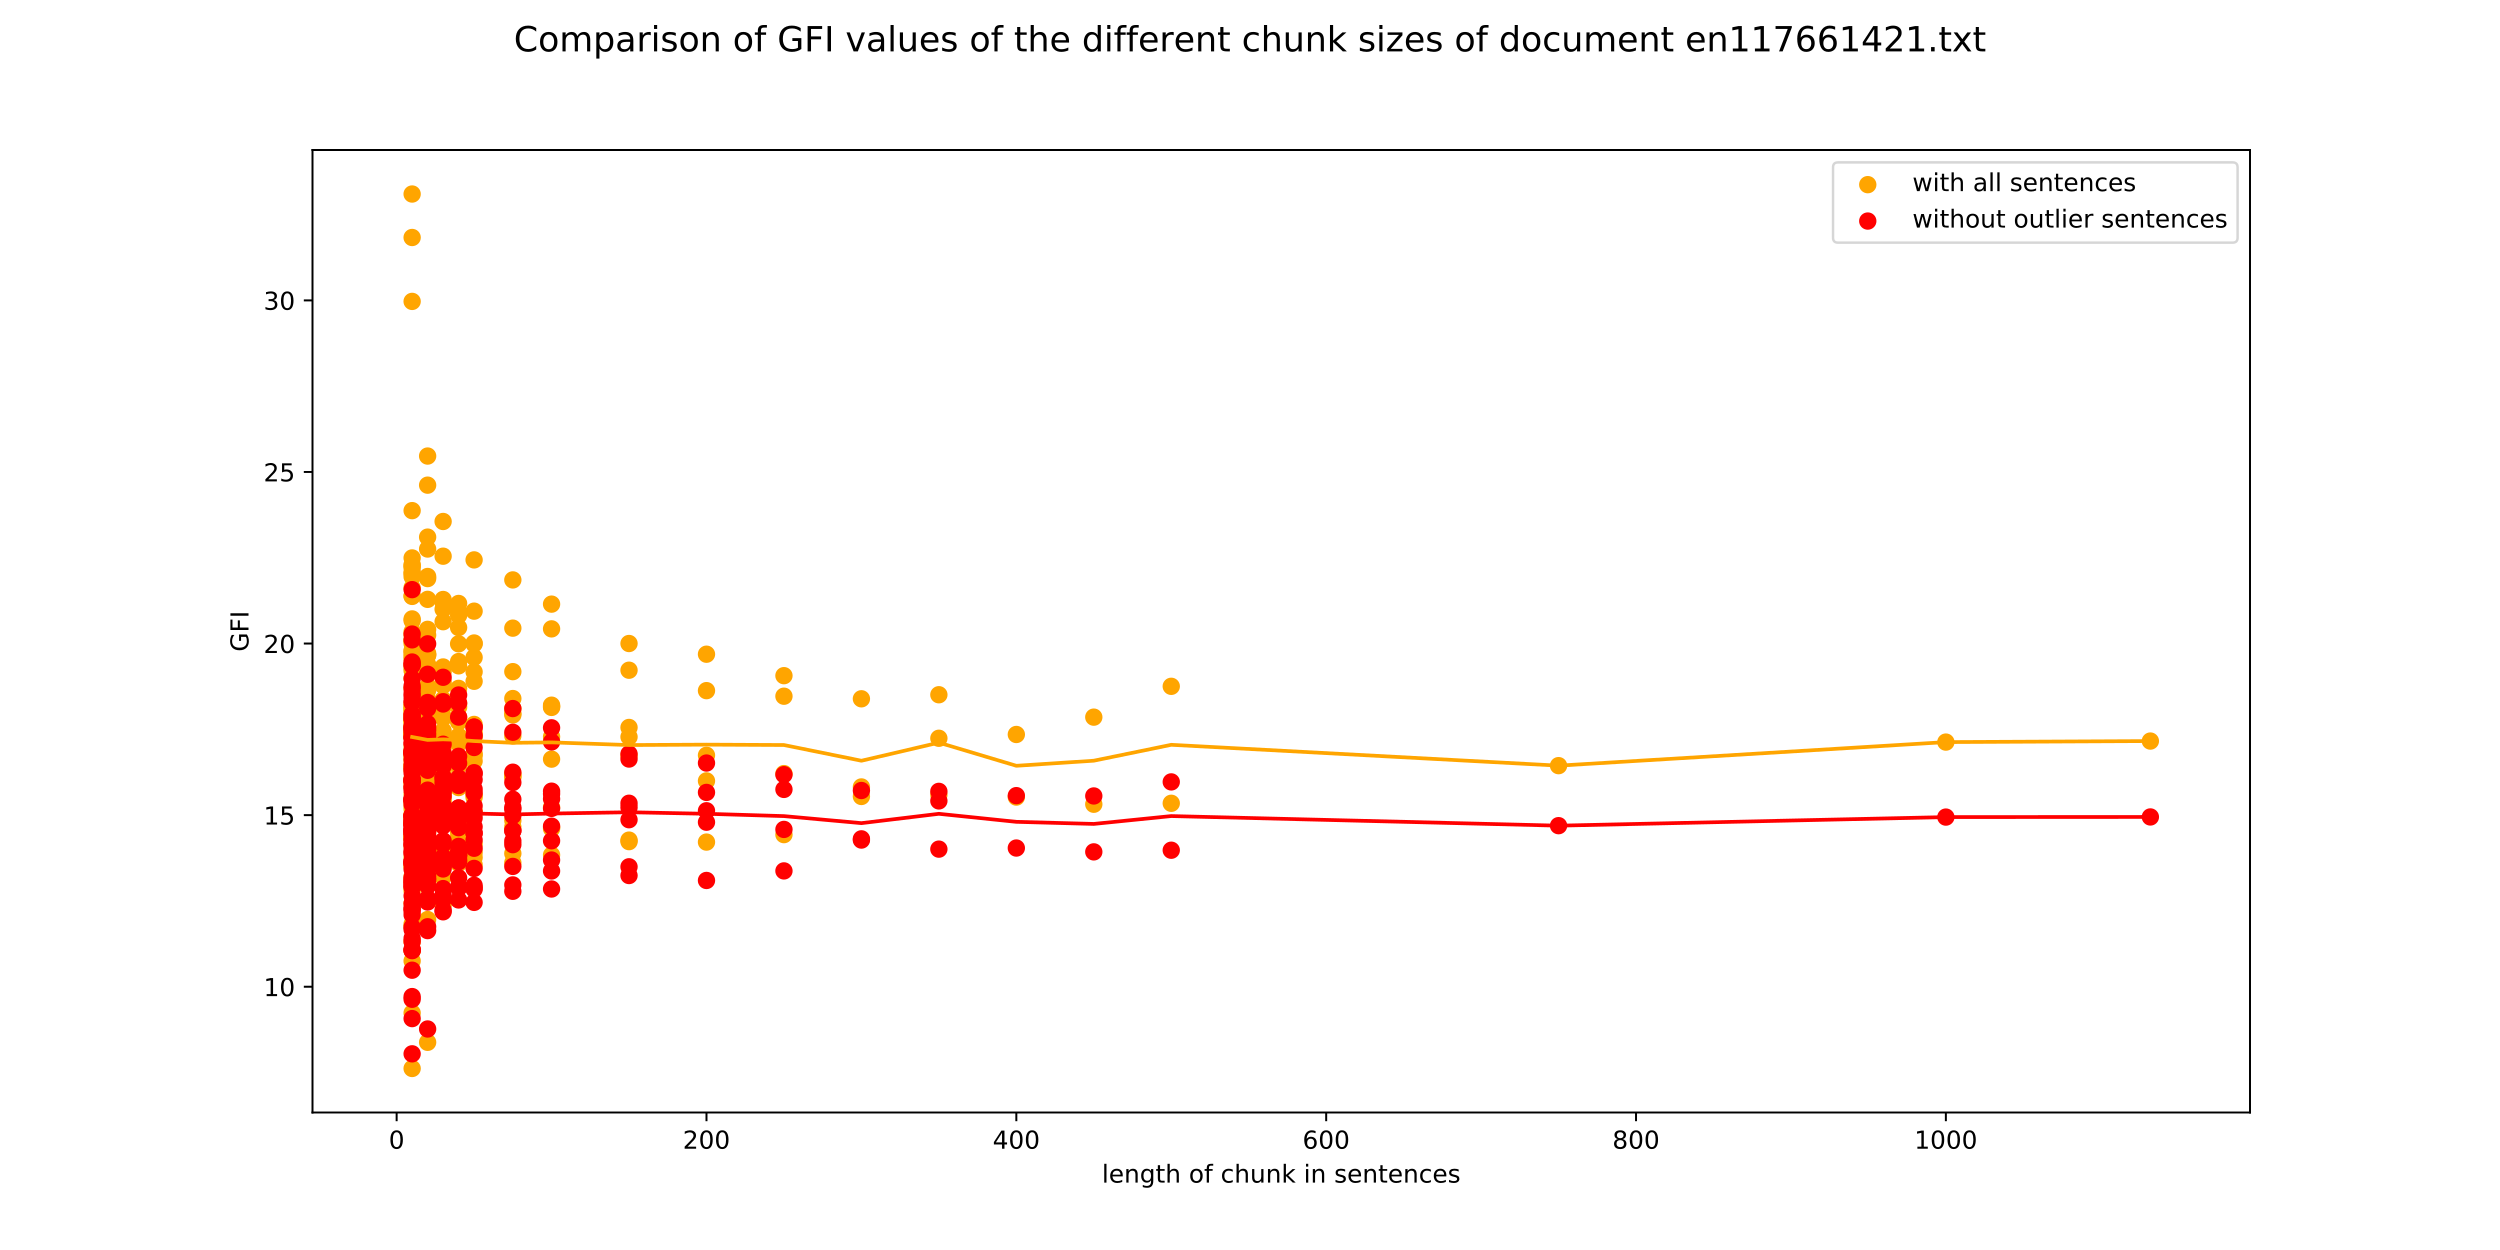 <?xml version="1.0" encoding="utf-8" standalone="no"?>
<!DOCTYPE svg PUBLIC "-//W3C//DTD SVG 1.1//EN"
  "http://www.w3.org/Graphics/SVG/1.1/DTD/svg11.dtd">
<!-- Created with matplotlib (http://matplotlib.org/) -->
<svg height="504pt" version="1.1" viewBox="0 0 1008 504" width="1008pt" xmlns="http://www.w3.org/2000/svg" xmlns:xlink="http://www.w3.org/1999/xlink">
 <defs>
  <style type="text/css">
*{stroke-linecap:butt;stroke-linejoin:round;}
  </style>
 </defs>
 <g id="figure_1">
  <g id="patch_1">
   <path d="M 0 504 
L 1008 504 
L 1008 0 
L 0 0 
z
" style="fill:#ffffff;"/>
  </g>
  <g id="axes_1">
   <g id="patch_2">
    <path d="M 126 448.56 
L 907.2 448.56 
L 907.2 60.48 
L 126 60.48 
z
" style="fill:#ffffff;"/>
   </g>
   <g id="PathCollection_1">
    <defs>
     <path d="M 0 3 
C 0.796 3 1.559 2.684 2.121 2.121 
C 2.684 1.559 3 0.796 3 0 
C 3 -0.796 2.684 -1.559 2.121 -2.121 
C 1.559 -2.684 0.796 -3 0 -3 
C -0.796 -3 -1.559 -2.684 -2.121 -2.121 
C -2.684 -1.559 -3 -0.796 -3 0 
C -3 0.796 -2.684 1.559 -2.121 2.121 
C -1.559 2.684 -0.796 3 0 3 
z
" id="m20225aac6c" style="stroke:#ffa500;"/>
    </defs>
    <g clip-path="url(#p3834d87d7e)">
     <use style="fill:#ffa500;stroke:#ffa500;" x="867.028" xlink:href="#m20225aac6c" y="298.795"/>
     <use style="fill:#ffa500;stroke:#ffa500;" x="784.574" xlink:href="#m20225aac6c" y="299.213"/>
     <use style="fill:#ffa500;stroke:#ffa500;" x="628.412" xlink:href="#m20225aac6c" y="308.708"/>
     <use style="fill:#ffa500;stroke:#ffa500;" x="472.25" xlink:href="#m20225aac6c" y="323.889"/>
     <use style="fill:#ffa500;stroke:#ffa500;" x="472.25" xlink:href="#m20225aac6c" y="276.723"/>
     <use style="fill:#ffa500;stroke:#ffa500;" x="441.018" xlink:href="#m20225aac6c" y="324.273"/>
     <use style="fill:#ffa500;stroke:#ffa500;" x="441.018" xlink:href="#m20225aac6c" y="289.155"/>
     <use style="fill:#ffa500;stroke:#ffa500;" x="409.785" xlink:href="#m20225aac6c" y="321.382"/>
     <use style="fill:#ffa500;stroke:#ffa500;" x="409.785" xlink:href="#m20225aac6c" y="296.144"/>
     <use style="fill:#ffa500;stroke:#ffa500;" x="378.553" xlink:href="#m20225aac6c" y="320.492"/>
     <use style="fill:#ffa500;stroke:#ffa500;" x="378.553" xlink:href="#m20225aac6c" y="297.671"/>
     <use style="fill:#ffa500;stroke:#ffa500;" x="378.553" xlink:href="#m20225aac6c" y="280.122"/>
     <use style="fill:#ffa500;stroke:#ffa500;" x="347.32" xlink:href="#m20225aac6c" y="317.299"/>
     <use style="fill:#ffa500;stroke:#ffa500;" x="347.32" xlink:href="#m20225aac6c" y="321.133"/>
     <use style="fill:#ffa500;stroke:#ffa500;" x="347.32" xlink:href="#m20225aac6c" y="281.755"/>
     <use style="fill:#ffa500;stroke:#ffa500;" x="316.088" xlink:href="#m20225aac6c" y="311.915"/>
     <use style="fill:#ffa500;stroke:#ffa500;" x="316.088" xlink:href="#m20225aac6c" y="336.518"/>
     <use style="fill:#ffa500;stroke:#ffa500;" x="316.088" xlink:href="#m20225aac6c" y="280.712"/>
     <use style="fill:#ffa500;stroke:#ffa500;" x="316.088" xlink:href="#m20225aac6c" y="272.43"/>
     <use style="fill:#ffa500;stroke:#ffa500;" x="284.855" xlink:href="#m20225aac6c" y="304.528"/>
     <use style="fill:#ffa500;stroke:#ffa500;" x="284.855" xlink:href="#m20225aac6c" y="339.531"/>
     <use style="fill:#ffa500;stroke:#ffa500;" x="284.855" xlink:href="#m20225aac6c" y="314.864"/>
     <use style="fill:#ffa500;stroke:#ffa500;" x="284.855" xlink:href="#m20225aac6c" y="278.467"/>
     <use style="fill:#ffa500;stroke:#ffa500;" x="284.855" xlink:href="#m20225aac6c" y="263.777"/>
     <use style="fill:#ffa500;stroke:#ffa500;" x="253.623" xlink:href="#m20225aac6c" y="297.118"/>
     <use style="fill:#ffa500;stroke:#ffa500;" x="253.623" xlink:href="#m20225aac6c" y="339.344"/>
     <use style="fill:#ffa500;stroke:#ffa500;" x="253.623" xlink:href="#m20225aac6c" y="338.736"/>
     <use style="fill:#ffa500;stroke:#ffa500;" x="253.623" xlink:href="#m20225aac6c" y="304.623"/>
     <use style="fill:#ffa500;stroke:#ffa500;" x="253.623" xlink:href="#m20225aac6c" y="270.233"/>
     <use style="fill:#ffa500;stroke:#ffa500;" x="253.623" xlink:href="#m20225aac6c" y="293.311"/>
     <use style="fill:#ffa500;stroke:#ffa500;" x="253.623" xlink:href="#m20225aac6c" y="259.464"/>
     <use style="fill:#ffa500;stroke:#ffa500;" x="222.39" xlink:href="#m20225aac6c" y="284.836"/>
     <use style="fill:#ffa500;stroke:#ffa500;" x="222.39" xlink:href="#m20225aac6c" y="325.475"/>
     <use style="fill:#ffa500;stroke:#ffa500;" x="222.39" xlink:href="#m20225aac6c" y="344.729"/>
     <use style="fill:#ffa500;stroke:#ffa500;" x="222.39" xlink:href="#m20225aac6c" y="333.568"/>
     <use style="fill:#ffa500;stroke:#ffa500;" x="222.39" xlink:href="#m20225aac6c" y="334.104"/>
     <use style="fill:#ffa500;stroke:#ffa500;" x="222.39" xlink:href="#m20225aac6c" y="297.083"/>
     <use style="fill:#ffa500;stroke:#ffa500;" x="222.39" xlink:href="#m20225aac6c" y="253.561"/>
     <use style="fill:#ffa500;stroke:#ffa500;" x="222.39" xlink:href="#m20225aac6c" y="306.084"/>
     <use style="fill:#ffa500;stroke:#ffa500;" x="222.39" xlink:href="#m20225aac6c" y="285.228"/>
     <use style="fill:#ffa500;stroke:#ffa500;" x="222.39" xlink:href="#m20225aac6c" y="243.586"/>
     <use style="fill:#ffa500;stroke:#ffa500;" x="222.39" xlink:href="#m20225aac6c" y="284.329"/>
     <use style="fill:#ffa500;stroke:#ffa500;" x="206.774" xlink:href="#m20225aac6c" y="281.653"/>
     <use style="fill:#ffa500;stroke:#ffa500;" x="206.774" xlink:href="#m20225aac6c" y="313.497"/>
     <use style="fill:#ffa500;stroke:#ffa500;" x="206.774" xlink:href="#m20225aac6c" y="330.806"/>
     <use style="fill:#ffa500;stroke:#ffa500;" x="206.774" xlink:href="#m20225aac6c" y="347.852"/>
     <use style="fill:#ffa500;stroke:#ffa500;" x="206.774" xlink:href="#m20225aac6c" y="333.455"/>
     <use style="fill:#ffa500;stroke:#ffa500;" x="206.774" xlink:href="#m20225aac6c" y="344.128"/>
     <use style="fill:#ffa500;stroke:#ffa500;" x="206.774" xlink:href="#m20225aac6c" y="312.813"/>
     <use style="fill:#ffa500;stroke:#ffa500;" x="206.774" xlink:href="#m20225aac6c" y="296.693"/>
     <use style="fill:#ffa500;stroke:#ffa500;" x="206.774" xlink:href="#m20225aac6c" y="253.273"/>
     <use style="fill:#ffa500;stroke:#ffa500;" x="206.774" xlink:href="#m20225aac6c" y="288.279"/>
     <use style="fill:#ffa500;stroke:#ffa500;" x="206.774" xlink:href="#m20225aac6c" y="312.113"/>
     <use style="fill:#ffa500;stroke:#ffa500;" x="206.774" xlink:href="#m20225aac6c" y="270.805"/>
     <use style="fill:#ffa500;stroke:#ffa500;" x="206.774" xlink:href="#m20225aac6c" y="233.824"/>
     <use style="fill:#ffa500;stroke:#ffa500;" x="206.774" xlink:href="#m20225aac6c" y="285.73"/>
     <use style="fill:#ffa500;stroke:#ffa500;" x="206.774" xlink:href="#m20225aac6c" y="287.609"/>
     <use style="fill:#ffa500;stroke:#ffa500;" x="191.158" xlink:href="#m20225aac6c" y="274.702"/>
     <use style="fill:#ffa500;stroke:#ffa500;" x="191.158" xlink:href="#m20225aac6c" y="295.24"/>
     <use style="fill:#ffa500;stroke:#ffa500;" x="191.158" xlink:href="#m20225aac6c" y="321.489"/>
     <use style="fill:#ffa500;stroke:#ffa500;" x="191.158" xlink:href="#m20225aac6c" y="327.978"/>
     <use style="fill:#ffa500;stroke:#ffa500;" x="191.158" xlink:href="#m20225aac6c" y="343.662"/>
     <use style="fill:#ffa500;stroke:#ffa500;" x="191.158" xlink:href="#m20225aac6c" y="345.754"/>
     <use style="fill:#ffa500;stroke:#ffa500;" x="191.158" xlink:href="#m20225aac6c" y="340.257"/>
     <use style="fill:#ffa500;stroke:#ffa500;" x="191.158" xlink:href="#m20225aac6c" y="327.017"/>
     <use style="fill:#ffa500;stroke:#ffa500;" x="191.158" xlink:href="#m20225aac6c" y="348.675"/>
     <use style="fill:#ffa500;stroke:#ffa500;" x="191.158" xlink:href="#m20225aac6c" y="320.438"/>
     <use style="fill:#ffa500;stroke:#ffa500;" x="191.158" xlink:href="#m20225aac6c" y="297.09"/>
     <use style="fill:#ffa500;stroke:#ffa500;" x="191.158" xlink:href="#m20225aac6c" y="296.706"/>
     <use style="fill:#ffa500;stroke:#ffa500;" x="191.158" xlink:href="#m20225aac6c" y="259.648"/>
     <use style="fill:#ffa500;stroke:#ffa500;" x="191.158" xlink:href="#m20225aac6c" y="246.419"/>
     <use style="fill:#ffa500;stroke:#ffa500;" x="191.158" xlink:href="#m20225aac6c" y="306.873"/>
     <use style="fill:#ffa500;stroke:#ffa500;" x="191.158" xlink:href="#m20225aac6c" y="303.83"/>
     <use style="fill:#ffa500;stroke:#ffa500;" x="191.158" xlink:href="#m20225aac6c" y="265.069"/>
     <use style="fill:#ffa500;stroke:#ffa500;" x="191.158" xlink:href="#m20225aac6c" y="304.67"/>
     <use style="fill:#ffa500;stroke:#ffa500;" x="191.158" xlink:href="#m20225aac6c" y="225.751"/>
     <use style="fill:#ffa500;stroke:#ffa500;" x="191.158" xlink:href="#m20225aac6c" y="259.258"/>
     <use style="fill:#ffa500;stroke:#ffa500;" x="191.158" xlink:href="#m20225aac6c" y="292.09"/>
     <use style="fill:#ffa500;stroke:#ffa500;" x="191.158" xlink:href="#m20225aac6c" y="270.876"/>
     <use style="fill:#ffa500;stroke:#ffa500;" x="184.912" xlink:href="#m20225aac6c" y="277.549"/>
     <use style="fill:#ffa500;stroke:#ffa500;" x="184.912" xlink:href="#m20225aac6c" y="285.098"/>
     <use style="fill:#ffa500;stroke:#ffa500;" x="184.912" xlink:href="#m20225aac6c" y="317.547"/>
     <use style="fill:#ffa500;stroke:#ffa500;" x="184.912" xlink:href="#m20225aac6c" y="315.733"/>
     <use style="fill:#ffa500;stroke:#ffa500;" x="184.912" xlink:href="#m20225aac6c" y="327.865"/>
     <use style="fill:#ffa500;stroke:#ffa500;" x="184.912" xlink:href="#m20225aac6c" y="348.14"/>
     <use style="fill:#ffa500;stroke:#ffa500;" x="184.912" xlink:href="#m20225aac6c" y="341.501"/>
     <use style="fill:#ffa500;stroke:#ffa500;" x="184.912" xlink:href="#m20225aac6c" y="327.631"/>
     <use style="fill:#ffa500;stroke:#ffa500;" x="184.912" xlink:href="#m20225aac6c" y="343.225"/>
     <use style="fill:#ffa500;stroke:#ffa500;" x="184.912" xlink:href="#m20225aac6c" y="335.384"/>
     <use style="fill:#ffa500;stroke:#ffa500;" x="184.912" xlink:href="#m20225aac6c" y="332.55"/>
     <use style="fill:#ffa500;stroke:#ffa500;" x="184.912" xlink:href="#m20225aac6c" y="337.495"/>
     <use style="fill:#ffa500;stroke:#ffa500;" x="184.912" xlink:href="#m20225aac6c" y="305.463"/>
     <use style="fill:#ffa500;stroke:#ffa500;" x="184.912" xlink:href="#m20225aac6c" y="305.518"/>
     <use style="fill:#ffa500;stroke:#ffa500;" x="184.912" xlink:href="#m20225aac6c" y="289.249"/>
     <use style="fill:#ffa500;stroke:#ffa500;" x="184.912" xlink:href="#m20225aac6c" y="248.109"/>
     <use style="fill:#ffa500;stroke:#ffa500;" x="184.912" xlink:href="#m20225aac6c" y="253.023"/>
     <use style="fill:#ffa500;stroke:#ffa500;" x="184.912" xlink:href="#m20225aac6c" y="283.76"/>
     <use style="fill:#ffa500;stroke:#ffa500;" x="184.912" xlink:href="#m20225aac6c" y="297.187"/>
     <use style="fill:#ffa500;stroke:#ffa500;" x="184.912" xlink:href="#m20225aac6c" y="308.865"/>
     <use style="fill:#ffa500;stroke:#ffa500;" x="184.912" xlink:href="#m20225aac6c" y="259.591"/>
     <use style="fill:#ffa500;stroke:#ffa500;" x="184.912" xlink:href="#m20225aac6c" y="296.804"/>
     <use style="fill:#ffa500;stroke:#ffa500;" x="184.912" xlink:href="#m20225aac6c" y="246.475"/>
     <use style="fill:#ffa500;stroke:#ffa500;" x="184.912" xlink:href="#m20225aac6c" y="243.318"/>
     <use style="fill:#ffa500;stroke:#ffa500;" x="184.912" xlink:href="#m20225aac6c" y="266.742"/>
     <use style="fill:#ffa500;stroke:#ffa500;" x="184.912" xlink:href="#m20225aac6c" y="291.102"/>
     <use style="fill:#ffa500;stroke:#ffa500;" x="184.912" xlink:href="#m20225aac6c" y="299.791"/>
     <use style="fill:#ffa500;stroke:#ffa500;" x="184.912" xlink:href="#m20225aac6c" y="268.467"/>
     <use style="fill:#ffa500;stroke:#ffa500;" x="178.665" xlink:href="#m20225aac6c" y="270.818"/>
     <use style="fill:#ffa500;stroke:#ffa500;" x="178.665" xlink:href="#m20225aac6c" y="297.034"/>
     <use style="fill:#ffa500;stroke:#ffa500;" x="178.665" xlink:href="#m20225aac6c" y="282.07"/>
     <use style="fill:#ffa500;stroke:#ffa500;" x="178.665" xlink:href="#m20225aac6c" y="321.851"/>
     <use style="fill:#ffa500;stroke:#ffa500;" x="178.665" xlink:href="#m20225aac6c" y="311.439"/>
     <use style="fill:#ffa500;stroke:#ffa500;" x="178.665" xlink:href="#m20225aac6c" y="321.93"/>
     <use style="fill:#ffa500;stroke:#ffa500;" x="178.665" xlink:href="#m20225aac6c" y="341.004"/>
     <use style="fill:#ffa500;stroke:#ffa500;" x="178.665" xlink:href="#m20225aac6c" y="348.143"/>
     <use style="fill:#ffa500;stroke:#ffa500;" x="178.665" xlink:href="#m20225aac6c" y="328.619"/>
     <use style="fill:#ffa500;stroke:#ffa500;" x="178.665" xlink:href="#m20225aac6c" y="353.684"/>
     <use style="fill:#ffa500;stroke:#ffa500;" x="178.665" xlink:href="#m20225aac6c" y="320.22"/>
     <use style="fill:#ffa500;stroke:#ffa500;" x="178.665" xlink:href="#m20225aac6c" y="344.443"/>
     <use style="fill:#ffa500;stroke:#ffa500;" x="178.665" xlink:href="#m20225aac6c" y="332.081"/>
     <use style="fill:#ffa500;stroke:#ffa500;" x="178.665" xlink:href="#m20225aac6c" y="323.564"/>
     <use style="fill:#ffa500;stroke:#ffa500;" x="178.665" xlink:href="#m20225aac6c" y="365.015"/>
     <use style="fill:#ffa500;stroke:#ffa500;" x="178.665" xlink:href="#m20225aac6c" y="315.98"/>
     <use style="fill:#ffa500;stroke:#ffa500;" x="178.665" xlink:href="#m20225aac6c" y="307.902"/>
     <use style="fill:#ffa500;stroke:#ffa500;" x="178.665" xlink:href="#m20225aac6c" y="294.643"/>
     <use style="fill:#ffa500;stroke:#ffa500;" x="178.665" xlink:href="#m20225aac6c" y="331.938"/>
     <use style="fill:#ffa500;stroke:#ffa500;" x="178.665" xlink:href="#m20225aac6c" y="268.923"/>
     <use style="fill:#ffa500;stroke:#ffa500;" x="178.665" xlink:href="#m20225aac6c" y="241.715"/>
     <use style="fill:#ffa500;stroke:#ffa500;" x="178.665" xlink:href="#m20225aac6c" y="288.849"/>
     <use style="fill:#ffa500;stroke:#ffa500;" x="178.665" xlink:href="#m20225aac6c" y="224.258"/>
     <use style="fill:#ffa500;stroke:#ffa500;" x="178.665" xlink:href="#m20225aac6c" y="299.211"/>
     <use style="fill:#ffa500;stroke:#ffa500;" x="178.665" xlink:href="#m20225aac6c" y="301.568"/>
     <use style="fill:#ffa500;stroke:#ffa500;" x="178.665" xlink:href="#m20225aac6c" y="300.48"/>
     <use style="fill:#ffa500;stroke:#ffa500;" x="178.665" xlink:href="#m20225aac6c" y="298.719"/>
     <use style="fill:#ffa500;stroke:#ffa500;" x="178.665" xlink:href="#m20225aac6c" y="245.63"/>
     <use style="fill:#ffa500;stroke:#ffa500;" x="178.665" xlink:href="#m20225aac6c" y="285.023"/>
     <use style="fill:#ffa500;stroke:#ffa500;" x="178.665" xlink:href="#m20225aac6c" y="318.328"/>
     <use style="fill:#ffa500;stroke:#ffa500;" x="178.665" xlink:href="#m20225aac6c" y="210.264"/>
     <use style="fill:#ffa500;stroke:#ffa500;" x="178.665" xlink:href="#m20225aac6c" y="242.814"/>
     <use style="fill:#ffa500;stroke:#ffa500;" x="178.665" xlink:href="#m20225aac6c" y="276.422"/>
     <use style="fill:#ffa500;stroke:#ffa500;" x="178.665" xlink:href="#m20225aac6c" y="289.497"/>
     <use style="fill:#ffa500;stroke:#ffa500;" x="178.665" xlink:href="#m20225aac6c" y="274.802"/>
     <use style="fill:#ffa500;stroke:#ffa500;" x="178.665" xlink:href="#m20225aac6c" y="300.291"/>
     <use style="fill:#ffa500;stroke:#ffa500;" x="178.665" xlink:href="#m20225aac6c" y="250.669"/>
     <use style="fill:#ffa500;stroke:#ffa500;" x="172.419" xlink:href="#m20225aac6c" y="278.335"/>
     <use style="fill:#ffa500;stroke:#ffa500;" x="172.419" xlink:href="#m20225aac6c" y="276.743"/>
     <use style="fill:#ffa500;stroke:#ffa500;" x="172.419" xlink:href="#m20225aac6c" y="297.115"/>
     <use style="fill:#ffa500;stroke:#ffa500;" x="172.419" xlink:href="#m20225aac6c" y="270.506"/>
     <use style="fill:#ffa500;stroke:#ffa500;" x="172.419" xlink:href="#m20225aac6c" y="298.275"/>
     <use style="fill:#ffa500;stroke:#ffa500;" x="172.419" xlink:href="#m20225aac6c" y="331.599"/>
     <use style="fill:#ffa500;stroke:#ffa500;" x="172.419" xlink:href="#m20225aac6c" y="308.013"/>
     <use style="fill:#ffa500;stroke:#ffa500;" x="172.419" xlink:href="#m20225aac6c" y="321.648"/>
     <use style="fill:#ffa500;stroke:#ffa500;" x="172.419" xlink:href="#m20225aac6c" y="318.731"/>
     <use style="fill:#ffa500;stroke:#ffa500;" x="172.419" xlink:href="#m20225aac6c" y="337.348"/>
     <use style="fill:#ffa500;stroke:#ffa500;" x="172.419" xlink:href="#m20225aac6c" y="326.049"/>
     <use style="fill:#ffa500;stroke:#ffa500;" x="172.419" xlink:href="#m20225aac6c" y="370.756"/>
     <use style="fill:#ffa500;stroke:#ffa500;" x="172.419" xlink:href="#m20225aac6c" y="345.403"/>
     <use style="fill:#ffa500;stroke:#ffa500;" x="172.419" xlink:href="#m20225aac6c" y="337.665"/>
     <use style="fill:#ffa500;stroke:#ffa500;" x="172.419" xlink:href="#m20225aac6c" y="340.348"/>
     <use style="fill:#ffa500;stroke:#ffa500;" x="172.419" xlink:href="#m20225aac6c" y="310.981"/>
     <use style="fill:#ffa500;stroke:#ffa500;" x="172.419" xlink:href="#m20225aac6c" y="357.013"/>
     <use style="fill:#ffa500;stroke:#ffa500;" x="172.419" xlink:href="#m20225aac6c" y="330.047"/>
     <use style="fill:#ffa500;stroke:#ffa500;" x="172.419" xlink:href="#m20225aac6c" y="335.421"/>
     <use style="fill:#ffa500;stroke:#ffa500;" x="172.419" xlink:href="#m20225aac6c" y="333.391"/>
     <use style="fill:#ffa500;stroke:#ffa500;" x="172.419" xlink:href="#m20225aac6c" y="312.915"/>
     <use style="fill:#ffa500;stroke:#ffa500;" x="172.419" xlink:href="#m20225aac6c" y="340.956"/>
     <use style="fill:#ffa500;stroke:#ffa500;" x="172.419" xlink:href="#m20225aac6c" y="420.26"/>
     <use style="fill:#ffa500;stroke:#ffa500;" x="172.419" xlink:href="#m20225aac6c" y="283.245"/>
     <use style="fill:#ffa500;stroke:#ffa500;" x="172.419" xlink:href="#m20225aac6c" y="312.095"/>
     <use style="fill:#ffa500;stroke:#ffa500;" x="172.419" xlink:href="#m20225aac6c" y="295.816"/>
     <use style="fill:#ffa500;stroke:#ffa500;" x="172.419" xlink:href="#m20225aac6c" y="293.981"/>
     <use style="fill:#ffa500;stroke:#ffa500;" x="172.419" xlink:href="#m20225aac6c" y="317.594"/>
     <use style="fill:#ffa500;stroke:#ffa500;" x="172.419" xlink:href="#m20225aac6c" y="345.765"/>
     <use style="fill:#ffa500;stroke:#ffa500;" x="172.419" xlink:href="#m20225aac6c" y="241.663"/>
     <use style="fill:#ffa500;stroke:#ffa500;" x="172.419" xlink:href="#m20225aac6c" y="233.282"/>
     <use style="fill:#ffa500;stroke:#ffa500;" x="172.419" xlink:href="#m20225aac6c" y="263.427"/>
     <use style="fill:#ffa500;stroke:#ffa500;" x="172.419" xlink:href="#m20225aac6c" y="295.848"/>
     <use style="fill:#ffa500;stroke:#ffa500;" x="172.419" xlink:href="#m20225aac6c" y="216.567"/>
     <use style="fill:#ffa500;stroke:#ffa500;" x="172.419" xlink:href="#m20225aac6c" y="256.072"/>
     <use style="fill:#ffa500;stroke:#ffa500;" x="172.419" xlink:href="#m20225aac6c" y="314.793"/>
     <use style="fill:#ffa500;stroke:#ffa500;" x="172.419" xlink:href="#m20225aac6c" y="287.835"/>
     <use style="fill:#ffa500;stroke:#ffa500;" x="172.419" xlink:href="#m20225aac6c" y="305.186"/>
     <use style="fill:#ffa500;stroke:#ffa500;" x="172.419" xlink:href="#m20225aac6c" y="309.316"/>
     <use style="fill:#ffa500;stroke:#ffa500;" x="172.419" xlink:href="#m20225aac6c" y="304.965"/>
     <use style="fill:#ffa500;stroke:#ffa500;" x="172.419" xlink:href="#m20225aac6c" y="319.008"/>
     <use style="fill:#ffa500;stroke:#ffa500;" x="172.419" xlink:href="#m20225aac6c" y="195.618"/>
     <use style="fill:#ffa500;stroke:#ffa500;" x="172.419" xlink:href="#m20225aac6c" y="282.207"/>
     <use style="fill:#ffa500;stroke:#ffa500;" x="172.419" xlink:href="#m20225aac6c" y="307.803"/>
     <use style="fill:#ffa500;stroke:#ffa500;" x="172.419" xlink:href="#m20225aac6c" y="311.172"/>
     <use style="fill:#ffa500;stroke:#ffa500;" x="172.419" xlink:href="#m20225aac6c" y="183.88"/>
     <use style="fill:#ffa500;stroke:#ffa500;" x="172.419" xlink:href="#m20225aac6c" y="253.752"/>
     <use style="fill:#ffa500;stroke:#ffa500;" x="172.419" xlink:href="#m20225aac6c" y="232.442"/>
     <use style="fill:#ffa500;stroke:#ffa500;" x="172.419" xlink:href="#m20225aac6c" y="267.904"/>
     <use style="fill:#ffa500;stroke:#ffa500;" x="172.419" xlink:href="#m20225aac6c" y="264.018"/>
     <use style="fill:#ffa500;stroke:#ffa500;" x="172.419" xlink:href="#m20225aac6c" y="317.744"/>
     <use style="fill:#ffa500;stroke:#ffa500;" x="172.419" xlink:href="#m20225aac6c" y="264.231"/>
     <use style="fill:#ffa500;stroke:#ffa500;" x="172.419" xlink:href="#m20225aac6c" y="314.685"/>
     <use style="fill:#ffa500;stroke:#ffa500;" x="172.419" xlink:href="#m20225aac6c" y="282.825"/>
     <use style="fill:#ffa500;stroke:#ffa500;" x="172.419" xlink:href="#m20225aac6c" y="221.366"/>
     <use style="fill:#ffa500;stroke:#ffa500;" x="172.419" xlink:href="#m20225aac6c" y="311.031"/>
     <use style="fill:#ffa500;stroke:#ffa500;" x="166.172" xlink:href="#m20225aac6c" y="262.642"/>
     <use style="fill:#ffa500;stroke:#ffa500;" x="166.172" xlink:href="#m20225aac6c" y="293.696"/>
     <use style="fill:#ffa500;stroke:#ffa500;" x="166.172" xlink:href="#m20225aac6c" y="254.711"/>
     <use style="fill:#ffa500;stroke:#ffa500;" x="166.172" xlink:href="#m20225aac6c" y="295.86"/>
     <use style="fill:#ffa500;stroke:#ffa500;" x="166.172" xlink:href="#m20225aac6c" y="262.246"/>
     <use style="fill:#ffa500;stroke:#ffa500;" x="166.172" xlink:href="#m20225aac6c" y="330.391"/>
     <use style="fill:#ffa500;stroke:#ffa500;" x="166.172" xlink:href="#m20225aac6c" y="288.154"/>
     <use style="fill:#ffa500;stroke:#ffa500;" x="166.172" xlink:href="#m20225aac6c" y="250.256"/>
     <use style="fill:#ffa500;stroke:#ffa500;" x="166.172" xlink:href="#m20225aac6c" y="303.126"/>
     <use style="fill:#ffa500;stroke:#ffa500;" x="166.172" xlink:href="#m20225aac6c" y="293.219"/>
     <use style="fill:#ffa500;stroke:#ffa500;" x="166.172" xlink:href="#m20225aac6c" y="387.456"/>
     <use style="fill:#ffa500;stroke:#ffa500;" x="166.172" xlink:href="#m20225aac6c" y="289.793"/>
     <use style="fill:#ffa500;stroke:#ffa500;" x="166.172" xlink:href="#m20225aac6c" y="290.117"/>
     <use style="fill:#ffa500;stroke:#ffa500;" x="166.172" xlink:href="#m20225aac6c" y="324.779"/>
     <use style="fill:#ffa500;stroke:#ffa500;" x="166.172" xlink:href="#m20225aac6c" y="315.171"/>
     <use style="fill:#ffa500;stroke:#ffa500;" x="166.172" xlink:href="#m20225aac6c" y="328.229"/>
     <use style="fill:#ffa500;stroke:#ffa500;" x="166.172" xlink:href="#m20225aac6c" y="290.861"/>
     <use style="fill:#ffa500;stroke:#ffa500;" x="166.172" xlink:href="#m20225aac6c" y="349.038"/>
     <use style="fill:#ffa500;stroke:#ffa500;" x="166.172" xlink:href="#m20225aac6c" y="313.812"/>
     <use style="fill:#ffa500;stroke:#ffa500;" x="166.172" xlink:href="#m20225aac6c" y="353.33"/>
     <use style="fill:#ffa500;stroke:#ffa500;" x="166.172" xlink:href="#m20225aac6c" y="341.209"/>
     <use style="fill:#ffa500;stroke:#ffa500;" x="166.172" xlink:href="#m20225aac6c" y="308.633"/>
     <use style="fill:#ffa500;stroke:#ffa500;" x="166.172" xlink:href="#m20225aac6c" y="358.01"/>
     <use style="fill:#ffa500;stroke:#ffa500;" x="166.172" xlink:href="#m20225aac6c" y="379.668"/>
     <use style="fill:#ffa500;stroke:#ffa500;" x="166.172" xlink:href="#m20225aac6c" y="326.12"/>
     <use style="fill:#ffa500;stroke:#ffa500;" x="166.172" xlink:href="#m20225aac6c" y="364.255"/>
     <use style="fill:#ffa500;stroke:#ffa500;" x="166.172" xlink:href="#m20225aac6c" y="297.236"/>
     <use style="fill:#ffa500;stroke:#ffa500;" x="166.172" xlink:href="#m20225aac6c" y="383.298"/>
     <use style="fill:#ffa500;stroke:#ffa500;" x="166.172" xlink:href="#m20225aac6c" y="338.151"/>
     <use style="fill:#ffa500;stroke:#ffa500;" x="166.172" xlink:href="#m20225aac6c" y="337.128"/>
     <use style="fill:#ffa500;stroke:#ffa500;" x="166.172" xlink:href="#m20225aac6c" y="288.777"/>
     <use style="fill:#ffa500;stroke:#ffa500;" x="166.172" xlink:href="#m20225aac6c" y="332.042"/>
     <use style="fill:#ffa500;stroke:#ffa500;" x="166.172" xlink:href="#m20225aac6c" y="338.199"/>
     <use style="fill:#ffa500;stroke:#ffa500;" x="166.172" xlink:href="#m20225aac6c" y="373.516"/>
     <use style="fill:#ffa500;stroke:#ffa500;" x="166.172" xlink:href="#m20225aac6c" y="372.584"/>
     <use style="fill:#ffa500;stroke:#ffa500;" x="166.172" xlink:href="#m20225aac6c" y="293.657"/>
     <use style="fill:#ffa500;stroke:#ffa500;" x="166.172" xlink:href="#m20225aac6c" y="332.103"/>
     <use style="fill:#ffa500;stroke:#ffa500;" x="166.172" xlink:href="#m20225aac6c" y="336.853"/>
     <use style="fill:#ffa500;stroke:#ffa500;" x="166.172" xlink:href="#m20225aac6c" y="320.242"/>
     <use style="fill:#ffa500;stroke:#ffa500;" x="166.172" xlink:href="#m20225aac6c" y="345.569"/>
     <use style="fill:#ffa500;stroke:#ffa500;" x="166.172" xlink:href="#m20225aac6c" y="297.177"/>
     <use style="fill:#ffa500;stroke:#ffa500;" x="166.172" xlink:href="#m20225aac6c" y="329.338"/>
     <use style="fill:#ffa500;stroke:#ffa500;" x="166.172" xlink:href="#m20225aac6c" y="336.852"/>
     <use style="fill:#ffa500;stroke:#ffa500;" x="166.172" xlink:href="#m20225aac6c" y="306.849"/>
     <use style="fill:#ffa500;stroke:#ffa500;" x="166.172" xlink:href="#m20225aac6c" y="430.808"/>
     <use style="fill:#ffa500;stroke:#ffa500;" x="166.172" xlink:href="#m20225aac6c" y="408.42"/>
     <use style="fill:#ffa500;stroke:#ffa500;" x="166.172" xlink:href="#m20225aac6c" y="263.634"/>
     <use style="fill:#ffa500;stroke:#ffa500;" x="166.172" xlink:href="#m20225aac6c" y="303.982"/>
     <use style="fill:#ffa500;stroke:#ffa500;" x="166.172" xlink:href="#m20225aac6c" y="300.915"/>
     <use style="fill:#ffa500;stroke:#ffa500;" x="166.172" xlink:href="#m20225aac6c" y="323.231"/>
     <use style="fill:#ffa500;stroke:#ffa500;" x="166.172" xlink:href="#m20225aac6c" y="295.752"/>
     <use style="fill:#ffa500;stroke:#ffa500;" x="166.172" xlink:href="#m20225aac6c" y="295.875"/>
     <use style="fill:#ffa500;stroke:#ffa500;" x="166.172" xlink:href="#m20225aac6c" y="295.282"/>
     <use style="fill:#ffa500;stroke:#ffa500;" x="166.172" xlink:href="#m20225aac6c" y="292.687"/>
     <use style="fill:#ffa500;stroke:#ffa500;" x="166.172" xlink:href="#m20225aac6c" y="304.681"/>
     <use style="fill:#ffa500;stroke:#ffa500;" x="166.172" xlink:href="#m20225aac6c" y="329.114"/>
     <use style="fill:#ffa500;stroke:#ffa500;" x="166.172" xlink:href="#m20225aac6c" y="359.202"/>
     <use style="fill:#ffa500;stroke:#ffa500;" x="166.172" xlink:href="#m20225aac6c" y="332.067"/>
     <use style="fill:#ffa500;stroke:#ffa500;" x="166.172" xlink:href="#m20225aac6c" y="249.551"/>
     <use style="fill:#ffa500;stroke:#ffa500;" x="166.172" xlink:href="#m20225aac6c" y="232.521"/>
     <use style="fill:#ffa500;stroke:#ffa500;" x="166.172" xlink:href="#m20225aac6c" y="228.968"/>
     <use style="fill:#ffa500;stroke:#ffa500;" x="166.172" xlink:href="#m20225aac6c" y="236.994"/>
     <use style="fill:#ffa500;stroke:#ffa500;" x="166.172" xlink:href="#m20225aac6c" y="258.494"/>
     <use style="fill:#ffa500;stroke:#ffa500;" x="166.172" xlink:href="#m20225aac6c" y="268.104"/>
     <use style="fill:#ffa500;stroke:#ffa500;" x="166.172" xlink:href="#m20225aac6c" y="303.133"/>
     <use style="fill:#ffa500;stroke:#ffa500;" x="166.172" xlink:href="#m20225aac6c" y="288.726"/>
     <use style="fill:#ffa500;stroke:#ffa500;" x="166.172" xlink:href="#m20225aac6c" y="227.624"/>
     <use style="fill:#ffa500;stroke:#ffa500;" x="166.172" xlink:href="#m20225aac6c" y="205.888"/>
     <use style="fill:#ffa500;stroke:#ffa500;" x="166.172" xlink:href="#m20225aac6c" y="240.221"/>
     <use style="fill:#ffa500;stroke:#ffa500;" x="166.172" xlink:href="#m20225aac6c" y="269.291"/>
     <use style="fill:#ffa500;stroke:#ffa500;" x="166.172" xlink:href="#m20225aac6c" y="338.173"/>
     <use style="fill:#ffa500;stroke:#ffa500;" x="166.172" xlink:href="#m20225aac6c" y="293.356"/>
     <use style="fill:#ffa500;stroke:#ffa500;" x="166.172" xlink:href="#m20225aac6c" y="273.465"/>
     <use style="fill:#ffa500;stroke:#ffa500;" x="166.172" xlink:href="#m20225aac6c" y="302.738"/>
     <use style="fill:#ffa500;stroke:#ffa500;" x="166.172" xlink:href="#m20225aac6c" y="328.868"/>
     <use style="fill:#ffa500;stroke:#ffa500;" x="166.172" xlink:href="#m20225aac6c" y="283.753"/>
     <use style="fill:#ffa500;stroke:#ffa500;" x="166.172" xlink:href="#m20225aac6c" y="284.728"/>
     <use style="fill:#ffa500;stroke:#ffa500;" x="166.172" xlink:href="#m20225aac6c" y="331.43"/>
     <use style="fill:#ffa500;stroke:#ffa500;" x="166.172" xlink:href="#m20225aac6c" y="293.356"/>
     <use style="fill:#ffa500;stroke:#ffa500;" x="166.172" xlink:href="#m20225aac6c" y="265.699"/>
     <use style="fill:#ffa500;stroke:#ffa500;" x="166.172" xlink:href="#m20225aac6c" y="285.061"/>
     <use style="fill:#ffa500;stroke:#ffa500;" x="166.172" xlink:href="#m20225aac6c" y="355.161"/>
     <use style="fill:#ffa500;stroke:#ffa500;" x="166.172" xlink:href="#m20225aac6c" y="310.495"/>
     <use style="fill:#ffa500;stroke:#ffa500;" x="166.172" xlink:href="#m20225aac6c" y="78.232"/>
     <use style="fill:#ffa500;stroke:#ffa500;" x="166.172" xlink:href="#m20225aac6c" y="285.876"/>
     <use style="fill:#ffa500;stroke:#ffa500;" x="166.172" xlink:href="#m20225aac6c" y="277.432"/>
     <use style="fill:#ffa500;stroke:#ffa500;" x="166.172" xlink:href="#m20225aac6c" y="286.173"/>
     <use style="fill:#ffa500;stroke:#ffa500;" x="166.172" xlink:href="#m20225aac6c" y="331.761"/>
     <use style="fill:#ffa500;stroke:#ffa500;" x="166.172" xlink:href="#m20225aac6c" y="331.978"/>
     <use style="fill:#ffa500;stroke:#ffa500;" x="166.172" xlink:href="#m20225aac6c" y="291.318"/>
     <use style="fill:#ffa500;stroke:#ffa500;" x="166.172" xlink:href="#m20225aac6c" y="256.072"/>
     <use style="fill:#ffa500;stroke:#ffa500;" x="166.172" xlink:href="#m20225aac6c" y="95.758"/>
     <use style="fill:#ffa500;stroke:#ffa500;" x="166.172" xlink:href="#m20225aac6c" y="240.469"/>
     <use style="fill:#ffa500;stroke:#ffa500;" x="166.172" xlink:href="#m20225aac6c" y="264.649"/>
     <use style="fill:#ffa500;stroke:#ffa500;" x="166.172" xlink:href="#m20225aac6c" y="231.266"/>
     <use style="fill:#ffa500;stroke:#ffa500;" x="166.172" xlink:href="#m20225aac6c" y="230.813"/>
     <use style="fill:#ffa500;stroke:#ffa500;" x="166.172" xlink:href="#m20225aac6c" y="224.966"/>
     <use style="fill:#ffa500;stroke:#ffa500;" x="166.172" xlink:href="#m20225aac6c" y="317.202"/>
     <use style="fill:#ffa500;stroke:#ffa500;" x="166.172" xlink:href="#m20225aac6c" y="294.144"/>
     <use style="fill:#ffa500;stroke:#ffa500;" x="166.172" xlink:href="#m20225aac6c" y="228.155"/>
     <use style="fill:#ffa500;stroke:#ffa500;" x="166.172" xlink:href="#m20225aac6c" y="290.438"/>
     <use style="fill:#ffa500;stroke:#ffa500;" x="166.172" xlink:href="#m20225aac6c" y="349.432"/>
     <use style="fill:#ffa500;stroke:#ffa500;" x="166.172" xlink:href="#m20225aac6c" y="270.391"/>
     <use style="fill:#ffa500;stroke:#ffa500;" x="166.172" xlink:href="#m20225aac6c" y="258.019"/>
     <use style="fill:#ffa500;stroke:#ffa500;" x="166.172" xlink:href="#m20225aac6c" y="296.075"/>
     <use style="fill:#ffa500;stroke:#ffa500;" x="166.172" xlink:href="#m20225aac6c" y="335.061"/>
     <use style="fill:#ffa500;stroke:#ffa500;" x="166.172" xlink:href="#m20225aac6c" y="259.498"/>
     <use style="fill:#ffa500;stroke:#ffa500;" x="166.172" xlink:href="#m20225aac6c" y="305.64"/>
     <use style="fill:#ffa500;stroke:#ffa500;" x="166.172" xlink:href="#m20225aac6c" y="121.526"/>
     <use style="fill:#ffa500;stroke:#ffa500;" x="166.172" xlink:href="#m20225aac6c" y="315.619"/>
     <use style="fill:#ffa500;stroke:#ffa500;" x="166.172" xlink:href="#m20225aac6c" y="308.888"/>
     <use style="fill:#ffa500;stroke:#ffa500;" x="166.172" xlink:href="#m20225aac6c" y="309.018"/>
     <use style="fill:#ffa500;stroke:#ffa500;" x="166.172" xlink:href="#m20225aac6c" y="286.958"/>
    </g>
   </g>
   <g id="PathCollection_2">
    <defs>
     <path d="M 0 3 
C 0.796 3 1.559 2.684 2.121 2.121 
C 2.684 1.559 3 0.796 3 0 
C 3 -0.796 2.684 -1.559 2.121 -2.121 
C 1.559 -2.684 0.796 -3 0 -3 
C -0.796 -3 -1.559 -2.684 -2.121 -2.121 
C -2.684 -1.559 -3 -0.796 -3 0 
C -3 0.796 -2.684 1.559 -2.121 2.121 
C -1.559 2.684 -0.796 3 0 3 
z
" id="m84aa6bef21" style="stroke:#ff0000;"/>
    </defs>
    <g clip-path="url(#p3834d87d7e)">
     <use style="fill:#ff0000;stroke:#ff0000;" x="867.028" xlink:href="#m84aa6bef21" y="329.396"/>
     <use style="fill:#ff0000;stroke:#ff0000;" x="784.574" xlink:href="#m84aa6bef21" y="329.449"/>
     <use style="fill:#ff0000;stroke:#ff0000;" x="628.412" xlink:href="#m84aa6bef21" y="332.908"/>
     <use style="fill:#ff0000;stroke:#ff0000;" x="472.25" xlink:href="#m84aa6bef21" y="342.811"/>
     <use style="fill:#ff0000;stroke:#ff0000;" x="472.25" xlink:href="#m84aa6bef21" y="315.265"/>
     <use style="fill:#ff0000;stroke:#ff0000;" x="441.018" xlink:href="#m84aa6bef21" y="343.477"/>
     <use style="fill:#ff0000;stroke:#ff0000;" x="441.018" xlink:href="#m84aa6bef21" y="320.932"/>
     <use style="fill:#ff0000;stroke:#ff0000;" x="409.785" xlink:href="#m84aa6bef21" y="341.927"/>
     <use style="fill:#ff0000;stroke:#ff0000;" x="409.785" xlink:href="#m84aa6bef21" y="320.802"/>
     <use style="fill:#ff0000;stroke:#ff0000;" x="378.553" xlink:href="#m84aa6bef21" y="342.371"/>
     <use style="fill:#ff0000;stroke:#ff0000;" x="378.553" xlink:href="#m84aa6bef21" y="322.929"/>
     <use style="fill:#ff0000;stroke:#ff0000;" x="378.553" xlink:href="#m84aa6bef21" y="319.082"/>
     <use style="fill:#ff0000;stroke:#ff0000;" x="347.32" xlink:href="#m84aa6bef21" y="338.71"/>
     <use style="fill:#ff0000;stroke:#ff0000;" x="347.32" xlink:href="#m84aa6bef21" y="338.226"/>
     <use style="fill:#ff0000;stroke:#ff0000;" x="347.32" xlink:href="#m84aa6bef21" y="318.734"/>
     <use style="fill:#ff0000;stroke:#ff0000;" x="316.088" xlink:href="#m84aa6bef21" y="334.421"/>
     <use style="fill:#ff0000;stroke:#ff0000;" x="316.088" xlink:href="#m84aa6bef21" y="351.151"/>
     <use style="fill:#ff0000;stroke:#ff0000;" x="316.088" xlink:href="#m84aa6bef21" y="312.35"/>
     <use style="fill:#ff0000;stroke:#ff0000;" x="316.088" xlink:href="#m84aa6bef21" y="318.291"/>
     <use style="fill:#ff0000;stroke:#ff0000;" x="284.855" xlink:href="#m84aa6bef21" y="326.898"/>
     <use style="fill:#ff0000;stroke:#ff0000;" x="284.855" xlink:href="#m84aa6bef21" y="355.003"/>
     <use style="fill:#ff0000;stroke:#ff0000;" x="284.855" xlink:href="#m84aa6bef21" y="331.518"/>
     <use style="fill:#ff0000;stroke:#ff0000;" x="284.855" xlink:href="#m84aa6bef21" y="307.657"/>
     <use style="fill:#ff0000;stroke:#ff0000;" x="284.855" xlink:href="#m84aa6bef21" y="319.505"/>
     <use style="fill:#ff0000;stroke:#ff0000;" x="253.623" xlink:href="#m84aa6bef21" y="325.576"/>
     <use style="fill:#ff0000;stroke:#ff0000;" x="253.623" xlink:href="#m84aa6bef21" y="349.493"/>
     <use style="fill:#ff0000;stroke:#ff0000;" x="253.623" xlink:href="#m84aa6bef21" y="353.009"/>
     <use style="fill:#ff0000;stroke:#ff0000;" x="253.623" xlink:href="#m84aa6bef21" y="323.87"/>
     <use style="fill:#ff0000;stroke:#ff0000;" x="253.623" xlink:href="#m84aa6bef21" y="306.043"/>
     <use style="fill:#ff0000;stroke:#ff0000;" x="253.623" xlink:href="#m84aa6bef21" y="330.51"/>
     <use style="fill:#ff0000;stroke:#ff0000;" x="253.623" xlink:href="#m84aa6bef21" y="303.963"/>
     <use style="fill:#ff0000;stroke:#ff0000;" x="222.39" xlink:href="#m84aa6bef21" y="320.108"/>
     <use style="fill:#ff0000;stroke:#ff0000;" x="222.39" xlink:href="#m84aa6bef21" y="333.113"/>
     <use style="fill:#ff0000;stroke:#ff0000;" x="222.39" xlink:href="#m84aa6bef21" y="358.443"/>
     <use style="fill:#ff0000;stroke:#ff0000;" x="222.39" xlink:href="#m84aa6bef21" y="351.171"/>
     <use style="fill:#ff0000;stroke:#ff0000;" x="222.39" xlink:href="#m84aa6bef21" y="346.764"/>
     <use style="fill:#ff0000;stroke:#ff0000;" x="222.39" xlink:href="#m84aa6bef21" y="318.999"/>
     <use style="fill:#ff0000;stroke:#ff0000;" x="222.39" xlink:href="#m84aa6bef21" y="293.455"/>
     <use style="fill:#ff0000;stroke:#ff0000;" x="222.39" xlink:href="#m84aa6bef21" y="322.122"/>
     <use style="fill:#ff0000;stroke:#ff0000;" x="222.39" xlink:href="#m84aa6bef21" y="339.001"/>
     <use style="fill:#ff0000;stroke:#ff0000;" x="222.39" xlink:href="#m84aa6bef21" y="299.146"/>
     <use style="fill:#ff0000;stroke:#ff0000;" x="222.39" xlink:href="#m84aa6bef21" y="325.94"/>
     <use style="fill:#ff0000;stroke:#ff0000;" x="206.774" xlink:href="#m84aa6bef21" y="315.503"/>
     <use style="fill:#ff0000;stroke:#ff0000;" x="206.774" xlink:href="#m84aa6bef21" y="334.962"/>
     <use style="fill:#ff0000;stroke:#ff0000;" x="206.774" xlink:href="#m84aa6bef21" y="339.068"/>
     <use style="fill:#ff0000;stroke:#ff0000;" x="206.774" xlink:href="#m84aa6bef21" y="359.372"/>
     <use style="fill:#ff0000;stroke:#ff0000;" x="206.774" xlink:href="#m84aa6bef21" y="349.341"/>
     <use style="fill:#ff0000;stroke:#ff0000;" x="206.774" xlink:href="#m84aa6bef21" y="356.803"/>
     <use style="fill:#ff0000;stroke:#ff0000;" x="206.774" xlink:href="#m84aa6bef21" y="325.526"/>
     <use style="fill:#ff0000;stroke:#ff0000;" x="206.774" xlink:href="#m84aa6bef21" y="322.268"/>
     <use style="fill:#ff0000;stroke:#ff0000;" x="206.774" xlink:href="#m84aa6bef21" y="285.694"/>
     <use style="fill:#ff0000;stroke:#ff0000;" x="206.774" xlink:href="#m84aa6bef21" y="328.84"/>
     <use style="fill:#ff0000;stroke:#ff0000;" x="206.774" xlink:href="#m84aa6bef21" y="326.363"/>
     <use style="fill:#ff0000;stroke:#ff0000;" x="206.774" xlink:href="#m84aa6bef21" y="334.901"/>
     <use style="fill:#ff0000;stroke:#ff0000;" x="206.774" xlink:href="#m84aa6bef21" y="295.264"/>
     <use style="fill:#ff0000;stroke:#ff0000;" x="206.774" xlink:href="#m84aa6bef21" y="311.352"/>
     <use style="fill:#ff0000;stroke:#ff0000;" x="206.774" xlink:href="#m84aa6bef21" y="340.572"/>
     <use style="fill:#ff0000;stroke:#ff0000;" x="191.158" xlink:href="#m84aa6bef21" y="314.403"/>
     <use style="fill:#ff0000;stroke:#ff0000;" x="191.158" xlink:href="#m84aa6bef21" y="324.937"/>
     <use style="fill:#ff0000;stroke:#ff0000;" x="191.158" xlink:href="#m84aa6bef21" y="335.933"/>
     <use style="fill:#ff0000;stroke:#ff0000;" x="191.158" xlink:href="#m84aa6bef21" y="329.792"/>
     <use style="fill:#ff0000;stroke:#ff0000;" x="191.158" xlink:href="#m84aa6bef21" y="358.552"/>
     <use style="fill:#ff0000;stroke:#ff0000;" x="191.158" xlink:href="#m84aa6bef21" y="357.996"/>
     <use style="fill:#ff0000;stroke:#ff0000;" x="191.158" xlink:href="#m84aa6bef21" y="363.84"/>
     <use style="fill:#ff0000;stroke:#ff0000;" x="191.158" xlink:href="#m84aa6bef21" y="338.674"/>
     <use style="fill:#ff0000;stroke:#ff0000;" x="191.158" xlink:href="#m84aa6bef21" y="356.965"/>
     <use style="fill:#ff0000;stroke:#ff0000;" x="191.158" xlink:href="#m84aa6bef21" y="335.934"/>
     <use style="fill:#ff0000;stroke:#ff0000;" x="191.158" xlink:href="#m84aa6bef21" y="318.16"/>
     <use style="fill:#ff0000;stroke:#ff0000;" x="191.158" xlink:href="#m84aa6bef21" y="319.773"/>
     <use style="fill:#ff0000;stroke:#ff0000;" x="191.158" xlink:href="#m84aa6bef21" y="293.155"/>
     <use style="fill:#ff0000;stroke:#ff0000;" x="191.158" xlink:href="#m84aa6bef21" y="293.234"/>
     <use style="fill:#ff0000;stroke:#ff0000;" x="191.158" xlink:href="#m84aa6bef21" y="333.357"/>
     <use style="fill:#ff0000;stroke:#ff0000;" x="191.158" xlink:href="#m84aa6bef21" y="312.041"/>
     <use style="fill:#ff0000;stroke:#ff0000;" x="191.158" xlink:href="#m84aa6bef21" y="350.146"/>
     <use style="fill:#ff0000;stroke:#ff0000;" x="191.158" xlink:href="#m84aa6bef21" y="327.492"/>
     <use style="fill:#ff0000;stroke:#ff0000;" x="191.158" xlink:href="#m84aa6bef21" y="301.389"/>
     <use style="fill:#ff0000;stroke:#ff0000;" x="191.158" xlink:href="#m84aa6bef21" y="296.609"/>
     <use style="fill:#ff0000;stroke:#ff0000;" x="191.158" xlink:href="#m84aa6bef21" y="311.548"/>
     <use style="fill:#ff0000;stroke:#ff0000;" x="191.158" xlink:href="#m84aa6bef21" y="342.02"/>
     <use style="fill:#ff0000;stroke:#ff0000;" x="184.912" xlink:href="#m84aa6bef21" y="314.693"/>
     <use style="fill:#ff0000;stroke:#ff0000;" x="184.912" xlink:href="#m84aa6bef21" y="315.961"/>
     <use style="fill:#ff0000;stroke:#ff0000;" x="184.912" xlink:href="#m84aa6bef21" y="328.216"/>
     <use style="fill:#ff0000;stroke:#ff0000;" x="184.912" xlink:href="#m84aa6bef21" y="344.481"/>
     <use style="fill:#ff0000;stroke:#ff0000;" x="184.912" xlink:href="#m84aa6bef21" y="328.108"/>
     <use style="fill:#ff0000;stroke:#ff0000;" x="184.912" xlink:href="#m84aa6bef21" y="362.859"/>
     <use style="fill:#ff0000;stroke:#ff0000;" x="184.912" xlink:href="#m84aa6bef21" y="358.034"/>
     <use style="fill:#ff0000;stroke:#ff0000;" x="184.912" xlink:href="#m84aa6bef21" y="345.199"/>
     <use style="fill:#ff0000;stroke:#ff0000;" x="184.912" xlink:href="#m84aa6bef21" y="357.446"/>
     <use style="fill:#ff0000;stroke:#ff0000;" x="184.912" xlink:href="#m84aa6bef21" y="347.444"/>
     <use style="fill:#ff0000;stroke:#ff0000;" x="184.912" xlink:href="#m84aa6bef21" y="346.549"/>
     <use style="fill:#ff0000;stroke:#ff0000;" x="184.912" xlink:href="#m84aa6bef21" y="341.266"/>
     <use style="fill:#ff0000;stroke:#ff0000;" x="184.912" xlink:href="#m84aa6bef21" y="326.826"/>
     <use style="fill:#ff0000;stroke:#ff0000;" x="184.912" xlink:href="#m84aa6bef21" y="325.827"/>
     <use style="fill:#ff0000;stroke:#ff0000;" x="184.912" xlink:href="#m84aa6bef21" y="316.711"/>
     <use style="fill:#ff0000;stroke:#ff0000;" x="184.912" xlink:href="#m84aa6bef21" y="289.126"/>
     <use style="fill:#ff0000;stroke:#ff0000;" x="184.912" xlink:href="#m84aa6bef21" y="280.223"/>
     <use style="fill:#ff0000;stroke:#ff0000;" x="184.912" xlink:href="#m84aa6bef21" y="344.668"/>
     <use style="fill:#ff0000;stroke:#ff0000;" x="184.912" xlink:href="#m84aa6bef21" y="314.309"/>
     <use style="fill:#ff0000;stroke:#ff0000;" x="184.912" xlink:href="#m84aa6bef21" y="313.714"/>
     <use style="fill:#ff0000;stroke:#ff0000;" x="184.912" xlink:href="#m84aa6bef21" y="343.47"/>
     <use style="fill:#ff0000;stroke:#ff0000;" x="184.912" xlink:href="#m84aa6bef21" y="325.767"/>
     <use style="fill:#ff0000;stroke:#ff0000;" x="184.912" xlink:href="#m84aa6bef21" y="333.727"/>
     <use style="fill:#ff0000;stroke:#ff0000;" x="184.912" xlink:href="#m84aa6bef21" y="283.457"/>
     <use style="fill:#ff0000;stroke:#ff0000;" x="184.912" xlink:href="#m84aa6bef21" y="304.939"/>
     <use style="fill:#ff0000;stroke:#ff0000;" x="184.912" xlink:href="#m84aa6bef21" y="307.709"/>
     <use style="fill:#ff0000;stroke:#ff0000;" x="184.912" xlink:href="#m84aa6bef21" y="330.665"/>
     <use style="fill:#ff0000;stroke:#ff0000;" x="184.912" xlink:href="#m84aa6bef21" y="353.936"/>
     <use style="fill:#ff0000;stroke:#ff0000;" x="178.665" xlink:href="#m84aa6bef21" y="316.213"/>
     <use style="fill:#ff0000;stroke:#ff0000;" x="178.665" xlink:href="#m84aa6bef21" y="319.103"/>
     <use style="fill:#ff0000;stroke:#ff0000;" x="178.665" xlink:href="#m84aa6bef21" y="314.825"/>
     <use style="fill:#ff0000;stroke:#ff0000;" x="178.665" xlink:href="#m84aa6bef21" y="327.358"/>
     <use style="fill:#ff0000;stroke:#ff0000;" x="178.665" xlink:href="#m84aa6bef21" y="347.48"/>
     <use style="fill:#ff0000;stroke:#ff0000;" x="178.665" xlink:href="#m84aa6bef21" y="326.521"/>
     <use style="fill:#ff0000;stroke:#ff0000;" x="178.665" xlink:href="#m84aa6bef21" y="340.334"/>
     <use style="fill:#ff0000;stroke:#ff0000;" x="178.665" xlink:href="#m84aa6bef21" y="366.966"/>
     <use style="fill:#ff0000;stroke:#ff0000;" x="178.665" xlink:href="#m84aa6bef21" y="348.636"/>
     <use style="fill:#ff0000;stroke:#ff0000;" x="178.665" xlink:href="#m84aa6bef21" y="358.281"/>
     <use style="fill:#ff0000;stroke:#ff0000;" x="178.665" xlink:href="#m84aa6bef21" y="345.728"/>
     <use style="fill:#ff0000;stroke:#ff0000;" x="178.665" xlink:href="#m84aa6bef21" y="360.948"/>
     <use style="fill:#ff0000;stroke:#ff0000;" x="178.665" xlink:href="#m84aa6bef21" y="347.465"/>
     <use style="fill:#ff0000;stroke:#ff0000;" x="178.665" xlink:href="#m84aa6bef21" y="345.635"/>
     <use style="fill:#ff0000;stroke:#ff0000;" x="178.665" xlink:href="#m84aa6bef21" y="362.742"/>
     <use style="fill:#ff0000;stroke:#ff0000;" x="178.665" xlink:href="#m84aa6bef21" y="320.971"/>
     <use style="fill:#ff0000;stroke:#ff0000;" x="178.665" xlink:href="#m84aa6bef21" y="324.695"/>
     <use style="fill:#ff0000;stroke:#ff0000;" x="178.665" xlink:href="#m84aa6bef21" y="329.013"/>
     <use style="fill:#ff0000;stroke:#ff0000;" x="178.665" xlink:href="#m84aa6bef21" y="332.995"/>
     <use style="fill:#ff0000;stroke:#ff0000;" x="178.665" xlink:href="#m84aa6bef21" y="303.739"/>
     <use style="fill:#ff0000;stroke:#ff0000;" x="178.665" xlink:href="#m84aa6bef21" y="283.851"/>
     <use style="fill:#ff0000;stroke:#ff0000;" x="178.665" xlink:href="#m84aa6bef21" y="300.067"/>
     <use style="fill:#ff0000;stroke:#ff0000;" x="178.665" xlink:href="#m84aa6bef21" y="273.079"/>
     <use style="fill:#ff0000;stroke:#ff0000;" x="178.665" xlink:href="#m84aa6bef21" y="350.367"/>
     <use style="fill:#ff0000;stroke:#ff0000;" x="178.665" xlink:href="#m84aa6bef21" y="318.824"/>
     <use style="fill:#ff0000;stroke:#ff0000;" x="178.665" xlink:href="#m84aa6bef21" y="313.581"/>
     <use style="fill:#ff0000;stroke:#ff0000;" x="178.665" xlink:href="#m84aa6bef21" y="308.854"/>
     <use style="fill:#ff0000;stroke:#ff0000;" x="178.665" xlink:href="#m84aa6bef21" y="349.179"/>
     <use style="fill:#ff0000;stroke:#ff0000;" x="178.665" xlink:href="#m84aa6bef21" y="328.875"/>
     <use style="fill:#ff0000;stroke:#ff0000;" x="178.665" xlink:href="#m84aa6bef21" y="338.98"/>
     <use style="fill:#ff0000;stroke:#ff0000;" x="178.665" xlink:href="#m84aa6bef21" y="305.289"/>
     <use style="fill:#ff0000;stroke:#ff0000;" x="178.665" xlink:href="#m84aa6bef21" y="282.928"/>
     <use style="fill:#ff0000;stroke:#ff0000;" x="178.665" xlink:href="#m84aa6bef21" y="307.648"/>
     <use style="fill:#ff0000;stroke:#ff0000;" x="178.665" xlink:href="#m84aa6bef21" y="313.347"/>
     <use style="fill:#ff0000;stroke:#ff0000;" x="178.665" xlink:href="#m84aa6bef21" y="305.417"/>
     <use style="fill:#ff0000;stroke:#ff0000;" x="178.665" xlink:href="#m84aa6bef21" y="330.867"/>
     <use style="fill:#ff0000;stroke:#ff0000;" x="178.665" xlink:href="#m84aa6bef21" y="367.64"/>
     <use style="fill:#ff0000;stroke:#ff0000;" x="172.419" xlink:href="#m84aa6bef21" y="324.934"/>
     <use style="fill:#ff0000;stroke:#ff0000;" x="172.419" xlink:href="#m84aa6bef21" y="302.123"/>
     <use style="fill:#ff0000;stroke:#ff0000;" x="172.419" xlink:href="#m84aa6bef21" y="323.559"/>
     <use style="fill:#ff0000;stroke:#ff0000;" x="172.419" xlink:href="#m84aa6bef21" y="303.959"/>
     <use style="fill:#ff0000;stroke:#ff0000;" x="172.419" xlink:href="#m84aa6bef21" y="334.71"/>
     <use style="fill:#ff0000;stroke:#ff0000;" x="172.419" xlink:href="#m84aa6bef21" y="319.73"/>
     <use style="fill:#ff0000;stroke:#ff0000;" x="172.419" xlink:href="#m84aa6bef21" y="333.121"/>
     <use style="fill:#ff0000;stroke:#ff0000;" x="172.419" xlink:href="#m84aa6bef21" y="354.844"/>
     <use style="fill:#ff0000;stroke:#ff0000;" x="172.419" xlink:href="#m84aa6bef21" y="321.837"/>
     <use style="fill:#ff0000;stroke:#ff0000;" x="172.419" xlink:href="#m84aa6bef21" y="335.505"/>
     <use style="fill:#ff0000;stroke:#ff0000;" x="172.419" xlink:href="#m84aa6bef21" y="349.864"/>
     <use style="fill:#ff0000;stroke:#ff0000;" x="172.419" xlink:href="#m84aa6bef21" y="375.211"/>
     <use style="fill:#ff0000;stroke:#ff0000;" x="172.419" xlink:href="#m84aa6bef21" y="354.004"/>
     <use style="fill:#ff0000;stroke:#ff0000;" x="172.419" xlink:href="#m84aa6bef21" y="362.224"/>
     <use style="fill:#ff0000;stroke:#ff0000;" x="172.419" xlink:href="#m84aa6bef21" y="344.465"/>
     <use style="fill:#ff0000;stroke:#ff0000;" x="172.419" xlink:href="#m84aa6bef21" y="344.397"/>
     <use style="fill:#ff0000;stroke:#ff0000;" x="172.419" xlink:href="#m84aa6bef21" y="373.671"/>
     <use style="fill:#ff0000;stroke:#ff0000;" x="172.419" xlink:href="#m84aa6bef21" y="340.117"/>
     <use style="fill:#ff0000;stroke:#ff0000;" x="172.419" xlink:href="#m84aa6bef21" y="336.89"/>
     <use style="fill:#ff0000;stroke:#ff0000;" x="172.419" xlink:href="#m84aa6bef21" y="357.195"/>
     <use style="fill:#ff0000;stroke:#ff0000;" x="172.419" xlink:href="#m84aa6bef21" y="344.369"/>
     <use style="fill:#ff0000;stroke:#ff0000;" x="172.419" xlink:href="#m84aa6bef21" y="345.536"/>
     <use style="fill:#ff0000;stroke:#ff0000;" x="172.419" xlink:href="#m84aa6bef21" y="414.89"/>
     <use style="fill:#ff0000;stroke:#ff0000;" x="172.419" xlink:href="#m84aa6bef21" y="307.367"/>
     <use style="fill:#ff0000;stroke:#ff0000;" x="172.419" xlink:href="#m84aa6bef21" y="343.859"/>
     <use style="fill:#ff0000;stroke:#ff0000;" x="172.419" xlink:href="#m84aa6bef21" y="309.637"/>
     <use style="fill:#ff0000;stroke:#ff0000;" x="172.419" xlink:href="#m84aa6bef21" y="327.607"/>
     <use style="fill:#ff0000;stroke:#ff0000;" x="172.419" xlink:href="#m84aa6bef21" y="322.467"/>
     <use style="fill:#ff0000;stroke:#ff0000;" x="172.419" xlink:href="#m84aa6bef21" y="342.683"/>
     <use style="fill:#ff0000;stroke:#ff0000;" x="172.419" xlink:href="#m84aa6bef21" y="283.245"/>
     <use style="fill:#ff0000;stroke:#ff0000;" x="172.419" xlink:href="#m84aa6bef21" y="285.646"/>
     <use style="fill:#ff0000;stroke:#ff0000;" x="172.419" xlink:href="#m84aa6bef21" y="291.765"/>
     <use style="fill:#ff0000;stroke:#ff0000;" x="172.419" xlink:href="#m84aa6bef21" y="298.582"/>
     <use style="fill:#ff0000;stroke:#ff0000;" x="172.419" xlink:href="#m84aa6bef21" y="259.595"/>
     <use style="fill:#ff0000;stroke:#ff0000;" x="172.419" xlink:href="#m84aa6bef21" y="338.118"/>
     <use style="fill:#ff0000;stroke:#ff0000;" x="172.419" xlink:href="#m84aa6bef21" y="349.737"/>
     <use style="fill:#ff0000;stroke:#ff0000;" x="172.419" xlink:href="#m84aa6bef21" y="295.94"/>
     <use style="fill:#ff0000;stroke:#ff0000;" x="172.419" xlink:href="#m84aa6bef21" y="328.114"/>
     <use style="fill:#ff0000;stroke:#ff0000;" x="172.419" xlink:href="#m84aa6bef21" y="318.575"/>
     <use style="fill:#ff0000;stroke:#ff0000;" x="172.419" xlink:href="#m84aa6bef21" y="308.059"/>
     <use style="fill:#ff0000;stroke:#ff0000;" x="172.419" xlink:href="#m84aa6bef21" y="342.496"/>
     <use style="fill:#ff0000;stroke:#ff0000;" x="172.419" xlink:href="#m84aa6bef21" y="344.48"/>
     <use style="fill:#ff0000;stroke:#ff0000;" x="172.419" xlink:href="#m84aa6bef21" y="352.772"/>
     <use style="fill:#ff0000;stroke:#ff0000;" x="172.419" xlink:href="#m84aa6bef21" y="306.311"/>
     <use style="fill:#ff0000;stroke:#ff0000;" x="172.419" xlink:href="#m84aa6bef21" y="345.94"/>
     <use style="fill:#ff0000;stroke:#ff0000;" x="172.419" xlink:href="#m84aa6bef21" y="318.954"/>
     <use style="fill:#ff0000;stroke:#ff0000;" x="172.419" xlink:href="#m84aa6bef21" y="294.49"/>
     <use style="fill:#ff0000;stroke:#ff0000;" x="172.419" xlink:href="#m84aa6bef21" y="271.866"/>
     <use style="fill:#ff0000;stroke:#ff0000;" x="172.419" xlink:href="#m84aa6bef21" y="310.587"/>
     <use style="fill:#ff0000;stroke:#ff0000;" x="172.419" xlink:href="#m84aa6bef21" y="297.242"/>
     <use style="fill:#ff0000;stroke:#ff0000;" x="172.419" xlink:href="#m84aa6bef21" y="320.034"/>
     <use style="fill:#ff0000;stroke:#ff0000;" x="172.419" xlink:href="#m84aa6bef21" y="293.379"/>
     <use style="fill:#ff0000;stroke:#ff0000;" x="172.419" xlink:href="#m84aa6bef21" y="331.404"/>
     <use style="fill:#ff0000;stroke:#ff0000;" x="172.419" xlink:href="#m84aa6bef21" y="327.895"/>
     <use style="fill:#ff0000;stroke:#ff0000;" x="172.419" xlink:href="#m84aa6bef21" y="363.684"/>
     <use style="fill:#ff0000;stroke:#ff0000;" x="172.419" xlink:href="#m84aa6bef21" y="346.052"/>
     <use style="fill:#ff0000;stroke:#ff0000;" x="166.172" xlink:href="#m84aa6bef21" y="329.124"/>
     <use style="fill:#ff0000;stroke:#ff0000;" x="166.172" xlink:href="#m84aa6bef21" y="321.84"/>
     <use style="fill:#ff0000;stroke:#ff0000;" x="166.172" xlink:href="#m84aa6bef21" y="297.074"/>
     <use style="fill:#ff0000;stroke:#ff0000;" x="166.172" xlink:href="#m84aa6bef21" y="306.314"/>
     <use style="fill:#ff0000;stroke:#ff0000;" x="166.172" xlink:href="#m84aa6bef21" y="309.893"/>
     <use style="fill:#ff0000;stroke:#ff0000;" x="166.172" xlink:href="#m84aa6bef21" y="330.391"/>
     <use style="fill:#ff0000;stroke:#ff0000;" x="166.172" xlink:href="#m84aa6bef21" y="303.23"/>
     <use style="fill:#ff0000;stroke:#ff0000;" x="166.172" xlink:href="#m84aa6bef21" y="303.924"/>
     <use style="fill:#ff0000;stroke:#ff0000;" x="166.172" xlink:href="#m84aa6bef21" y="328.947"/>
     <use style="fill:#ff0000;stroke:#ff0000;" x="166.172" xlink:href="#m84aa6bef21" y="340.532"/>
     <use style="fill:#ff0000;stroke:#ff0000;" x="166.172" xlink:href="#m84aa6bef21" y="402.907"/>
     <use style="fill:#ff0000;stroke:#ff0000;" x="166.172" xlink:href="#m84aa6bef21" y="289.793"/>
     <use style="fill:#ff0000;stroke:#ff0000;" x="166.172" xlink:href="#m84aa6bef21" y="330.968"/>
     <use style="fill:#ff0000;stroke:#ff0000;" x="166.172" xlink:href="#m84aa6bef21" y="334.613"/>
     <use style="fill:#ff0000;stroke:#ff0000;" x="166.172" xlink:href="#m84aa6bef21" y="383.087"/>
     <use style="fill:#ff0000;stroke:#ff0000;" x="166.172" xlink:href="#m84aa6bef21" y="335.826"/>
     <use style="fill:#ff0000;stroke:#ff0000;" x="166.172" xlink:href="#m84aa6bef21" y="299.925"/>
     <use style="fill:#ff0000;stroke:#ff0000;" x="166.172" xlink:href="#m84aa6bef21" y="353.755"/>
     <use style="fill:#ff0000;stroke:#ff0000;" x="166.172" xlink:href="#m84aa6bef21" y="338.073"/>
     <use style="fill:#ff0000;stroke:#ff0000;" x="166.172" xlink:href="#m84aa6bef21" y="332.681"/>
     <use style="fill:#ff0000;stroke:#ff0000;" x="166.172" xlink:href="#m84aa6bef21" y="347.332"/>
     <use style="fill:#ff0000;stroke:#ff0000;" x="166.172" xlink:href="#m84aa6bef21" y="350.539"/>
     <use style="fill:#ff0000;stroke:#ff0000;" x="166.172" xlink:href="#m84aa6bef21" y="366.511"/>
     <use style="fill:#ff0000;stroke:#ff0000;" x="166.172" xlink:href="#m84aa6bef21" y="379.668"/>
     <use style="fill:#ff0000;stroke:#ff0000;" x="166.172" xlink:href="#m84aa6bef21" y="340.878"/>
     <use style="fill:#ff0000;stroke:#ff0000;" x="166.172" xlink:href="#m84aa6bef21" y="364.255"/>
     <use style="fill:#ff0000;stroke:#ff0000;" x="166.172" xlink:href="#m84aa6bef21" y="334.729"/>
     <use style="fill:#ff0000;stroke:#ff0000;" x="166.172" xlink:href="#m84aa6bef21" y="383.298"/>
     <use style="fill:#ff0000;stroke:#ff0000;" x="166.172" xlink:href="#m84aa6bef21" y="356.079"/>
     <use style="fill:#ff0000;stroke:#ff0000;" x="166.172" xlink:href="#m84aa6bef21" y="332.316"/>
     <use style="fill:#ff0000;stroke:#ff0000;" x="166.172" xlink:href="#m84aa6bef21" y="339.027"/>
     <use style="fill:#ff0000;stroke:#ff0000;" x="166.172" xlink:href="#m84aa6bef21" y="348.035"/>
     <use style="fill:#ff0000;stroke:#ff0000;" x="166.172" xlink:href="#m84aa6bef21" y="347.968"/>
     <use style="fill:#ff0000;stroke:#ff0000;" x="166.172" xlink:href="#m84aa6bef21" y="401.818"/>
     <use style="fill:#ff0000;stroke:#ff0000;" x="166.172" xlink:href="#m84aa6bef21" y="378.337"/>
     <use style="fill:#ff0000;stroke:#ff0000;" x="166.172" xlink:href="#m84aa6bef21" y="293.742"/>
     <use style="fill:#ff0000;stroke:#ff0000;" x="166.172" xlink:href="#m84aa6bef21" y="314.563"/>
     <use style="fill:#ff0000;stroke:#ff0000;" x="166.172" xlink:href="#m84aa6bef21" y="357.792"/>
     <use style="fill:#ff0000;stroke:#ff0000;" x="166.172" xlink:href="#m84aa6bef21" y="368.871"/>
     <use style="fill:#ff0000;stroke:#ff0000;" x="166.172" xlink:href="#m84aa6bef21" y="347.346"/>
     <use style="fill:#ff0000;stroke:#ff0000;" x="166.172" xlink:href="#m84aa6bef21" y="322.425"/>
     <use style="fill:#ff0000;stroke:#ff0000;" x="166.172" xlink:href="#m84aa6bef21" y="367.294"/>
     <use style="fill:#ff0000;stroke:#ff0000;" x="166.172" xlink:href="#m84aa6bef21" y="356.789"/>
     <use style="fill:#ff0000;stroke:#ff0000;" x="166.172" xlink:href="#m84aa6bef21" y="304.244"/>
     <use style="fill:#ff0000;stroke:#ff0000;" x="166.172" xlink:href="#m84aa6bef21" y="410.699"/>
     <use style="fill:#ff0000;stroke:#ff0000;" x="166.172" xlink:href="#m84aa6bef21" y="424.906"/>
     <use style="fill:#ff0000;stroke:#ff0000;" x="166.172" xlink:href="#m84aa6bef21" y="293.428"/>
     <use style="fill:#ff0000;stroke:#ff0000;" x="166.172" xlink:href="#m84aa6bef21" y="322.264"/>
     <use style="fill:#ff0000;stroke:#ff0000;" x="166.172" xlink:href="#m84aa6bef21" y="357.354"/>
     <use style="fill:#ff0000;stroke:#ff0000;" x="166.172" xlink:href="#m84aa6bef21" y="333.891"/>
     <use style="fill:#ff0000;stroke:#ff0000;" x="166.172" xlink:href="#m84aa6bef21" y="294.257"/>
     <use style="fill:#ff0000;stroke:#ff0000;" x="166.172" xlink:href="#m84aa6bef21" y="331.049"/>
     <use style="fill:#ff0000;stroke:#ff0000;" x="166.172" xlink:href="#m84aa6bef21" y="315.196"/>
     <use style="fill:#ff0000;stroke:#ff0000;" x="166.172" xlink:href="#m84aa6bef21" y="342.753"/>
     <use style="fill:#ff0000;stroke:#ff0000;" x="166.172" xlink:href="#m84aa6bef21" y="314.151"/>
     <use style="fill:#ff0000;stroke:#ff0000;" x="166.172" xlink:href="#m84aa6bef21" y="329.114"/>
     <use style="fill:#ff0000;stroke:#ff0000;" x="166.172" xlink:href="#m84aa6bef21" y="354.408"/>
     <use style="fill:#ff0000;stroke:#ff0000;" x="166.172" xlink:href="#m84aa6bef21" y="332.067"/>
     <use style="fill:#ff0000;stroke:#ff0000;" x="166.172" xlink:href="#m84aa6bef21" y="277.782"/>
     <use style="fill:#ff0000;stroke:#ff0000;" x="166.172" xlink:href="#m84aa6bef21" y="288.422"/>
     <use style="fill:#ff0000;stroke:#ff0000;" x="166.172" xlink:href="#m84aa6bef21" y="283.337"/>
     <use style="fill:#ff0000;stroke:#ff0000;" x="166.172" xlink:href="#m84aa6bef21" y="287.973"/>
     <use style="fill:#ff0000;stroke:#ff0000;" x="166.172" xlink:href="#m84aa6bef21" y="279.578"/>
     <use style="fill:#ff0000;stroke:#ff0000;" x="166.172" xlink:href="#m84aa6bef21" y="299.422"/>
     <use style="fill:#ff0000;stroke:#ff0000;" x="166.172" xlink:href="#m84aa6bef21" y="303.133"/>
     <use style="fill:#ff0000;stroke:#ff0000;" x="166.172" xlink:href="#m84aa6bef21" y="289.789"/>
     <use style="fill:#ff0000;stroke:#ff0000;" x="166.172" xlink:href="#m84aa6bef21" y="237.743"/>
     <use style="fill:#ff0000;stroke:#ff0000;" x="166.172" xlink:href="#m84aa6bef21" y="292.678"/>
     <use style="fill:#ff0000;stroke:#ff0000;" x="166.172" xlink:href="#m84aa6bef21" y="308.369"/>
     <use style="fill:#ff0000;stroke:#ff0000;" x="166.172" xlink:href="#m84aa6bef21" y="347.112"/>
     <use style="fill:#ff0000;stroke:#ff0000;" x="166.172" xlink:href="#m84aa6bef21" y="373.792"/>
     <use style="fill:#ff0000;stroke:#ff0000;" x="166.172" xlink:href="#m84aa6bef21" y="328.663"/>
     <use style="fill:#ff0000;stroke:#ff0000;" x="166.172" xlink:href="#m84aa6bef21" y="267.781"/>
     <use style="fill:#ff0000;stroke:#ff0000;" x="166.172" xlink:href="#m84aa6bef21" y="317.612"/>
     <use style="fill:#ff0000;stroke:#ff0000;" x="166.172" xlink:href="#m84aa6bef21" y="361.202"/>
     <use style="fill:#ff0000;stroke:#ff0000;" x="166.172" xlink:href="#m84aa6bef21" y="303.459"/>
     <use style="fill:#ff0000;stroke:#ff0000;" x="166.172" xlink:href="#m84aa6bef21" y="295.375"/>
     <use style="fill:#ff0000;stroke:#ff0000;" x="166.172" xlink:href="#m84aa6bef21" y="334.479"/>
     <use style="fill:#ff0000;stroke:#ff0000;" x="166.172" xlink:href="#m84aa6bef21" y="322.49"/>
     <use style="fill:#ff0000;stroke:#ff0000;" x="166.172" xlink:href="#m84aa6bef21" y="268.283"/>
     <use style="fill:#ff0000;stroke:#ff0000;" x="166.172" xlink:href="#m84aa6bef21" y="310.412"/>
     <use style="fill:#ff0000;stroke:#ff0000;" x="166.172" xlink:href="#m84aa6bef21" y="355.161"/>
     <use style="fill:#ff0000;stroke:#ff0000;" x="166.172" xlink:href="#m84aa6bef21" y="348.495"/>
     <use style="fill:#ff0000;stroke:#ff0000;" x="166.172" xlink:href="#m84aa6bef21" y="339.975"/>
     <use style="fill:#ff0000;stroke:#ff0000;" x="166.172" xlink:href="#m84aa6bef21" y="382.674"/>
     <use style="fill:#ff0000;stroke:#ff0000;" x="166.172" xlink:href="#m84aa6bef21" y="318.739"/>
     <use style="fill:#ff0000;stroke:#ff0000;" x="166.172" xlink:href="#m84aa6bef21" y="297.265"/>
     <use style="fill:#ff0000;stroke:#ff0000;" x="166.172" xlink:href="#m84aa6bef21" y="317.125"/>
     <use style="fill:#ff0000;stroke:#ff0000;" x="166.172" xlink:href="#m84aa6bef21" y="336.448"/>
     <use style="fill:#ff0000;stroke:#ff0000;" x="166.172" xlink:href="#m84aa6bef21" y="355.74"/>
     <use style="fill:#ff0000;stroke:#ff0000;" x="166.172" xlink:href="#m84aa6bef21" y="311.731"/>
     <use style="fill:#ff0000;stroke:#ff0000;" x="166.172" xlink:href="#m84aa6bef21" y="335.875"/>
     <use style="fill:#ff0000;stroke:#ff0000;" x="166.172" xlink:href="#m84aa6bef21" y="280.777"/>
     <use style="fill:#ff0000;stroke:#ff0000;" x="166.172" xlink:href="#m84aa6bef21" y="314.403"/>
     <use style="fill:#ff0000;stroke:#ff0000;" x="166.172" xlink:href="#m84aa6bef21" y="276.544"/>
     <use style="fill:#ff0000;stroke:#ff0000;" x="166.172" xlink:href="#m84aa6bef21" y="266.926"/>
     <use style="fill:#ff0000;stroke:#ff0000;" x="166.172" xlink:href="#m84aa6bef21" y="255.65"/>
     <use style="fill:#ff0000;stroke:#ff0000;" x="166.172" xlink:href="#m84aa6bef21" y="366.022"/>
     <use style="fill:#ff0000;stroke:#ff0000;" x="166.172" xlink:href="#m84aa6bef21" y="302.434"/>
     <use style="fill:#ff0000;stroke:#ff0000;" x="166.172" xlink:href="#m84aa6bef21" y="282.419"/>
     <use style="fill:#ff0000;stroke:#ff0000;" x="166.172" xlink:href="#m84aa6bef21" y="297.75"/>
     <use style="fill:#ff0000;stroke:#ff0000;" x="166.172" xlink:href="#m84aa6bef21" y="343.773"/>
     <use style="fill:#ff0000;stroke:#ff0000;" x="166.172" xlink:href="#m84aa6bef21" y="314.786"/>
     <use style="fill:#ff0000;stroke:#ff0000;" x="166.172" xlink:href="#m84aa6bef21" y="273.642"/>
     <use style="fill:#ff0000;stroke:#ff0000;" x="166.172" xlink:href="#m84aa6bef21" y="324.288"/>
     <use style="fill:#ff0000;stroke:#ff0000;" x="166.172" xlink:href="#m84aa6bef21" y="335.061"/>
     <use style="fill:#ff0000;stroke:#ff0000;" x="166.172" xlink:href="#m84aa6bef21" y="322.672"/>
     <use style="fill:#ff0000;stroke:#ff0000;" x="166.172" xlink:href="#m84aa6bef21" y="332.569"/>
     <use style="fill:#ff0000;stroke:#ff0000;" x="166.172" xlink:href="#m84aa6bef21" y="391.189"/>
     <use style="fill:#ff0000;stroke:#ff0000;" x="166.172" xlink:href="#m84aa6bef21" y="344.097"/>
     <use style="fill:#ff0000;stroke:#ff0000;" x="166.172" xlink:href="#m84aa6bef21" y="374.785"/>
     <use style="fill:#ff0000;stroke:#ff0000;" x="166.172" xlink:href="#m84aa6bef21" y="323.059"/>
     <use style="fill:#ff0000;stroke:#ff0000;" x="166.172" xlink:href="#m84aa6bef21" y="257.986"/>
    </g>
   </g>
   <g id="matplotlib.axis_1">
    <g id="xtick_1">
     <g id="line2d_1">
      <defs>
       <path d="M 0 0 
L 0 3.5 
" id="m856d6a7b86" style="stroke:#000000;stroke-width:0.8;"/>
      </defs>
      <g>
       <use style="stroke:#000000;stroke-width:0.8;" x="159.926" xlink:href="#m856d6a7b86" y="448.56"/>
      </g>
     </g>
     <g id="text_1">
      <!-- 0 -->
      <defs>
       <path d="M 31.781 66.406 
Q 24.172 66.406 20.328 58.906 
Q 16.5 51.422 16.5 36.375 
Q 16.5 21.391 20.328 13.891 
Q 24.172 6.391 31.781 6.391 
Q 39.453 6.391 43.281 13.891 
Q 47.125 21.391 47.125 36.375 
Q 47.125 51.422 43.281 58.906 
Q 39.453 66.406 31.781 66.406 
z
M 31.781 74.219 
Q 44.047 74.219 50.516 64.516 
Q 56.984 54.828 56.984 36.375 
Q 56.984 17.969 50.516 8.266 
Q 44.047 -1.422 31.781 -1.422 
Q 19.531 -1.422 13.062 8.266 
Q 6.594 17.969 6.594 36.375 
Q 6.594 54.828 13.062 64.516 
Q 19.531 74.219 31.781 74.219 
z
" id="DejaVuSans-30"/>
      </defs>
      <g transform="translate(156.744 463.158)scale(0.1 -0.1)">
       <use xlink:href="#DejaVuSans-30"/>
      </g>
     </g>
    </g>
    <g id="xtick_2">
     <g id="line2d_2">
      <g>
       <use style="stroke:#000000;stroke-width:0.8;" x="284.855" xlink:href="#m856d6a7b86" y="448.56"/>
      </g>
     </g>
     <g id="text_2">
      <!-- 200 -->
      <defs>
       <path d="M 19.188 8.297 
L 53.609 8.297 
L 53.609 0 
L 7.328 0 
L 7.328 8.297 
Q 12.938 14.109 22.625 23.891 
Q 32.328 33.688 34.812 36.531 
Q 39.547 41.844 41.422 45.531 
Q 43.312 49.219 43.312 52.781 
Q 43.312 58.594 39.234 62.25 
Q 35.156 65.922 28.609 65.922 
Q 23.969 65.922 18.812 64.312 
Q 13.672 62.703 7.812 59.422 
L 7.812 69.391 
Q 13.766 71.781 18.938 73 
Q 24.125 74.219 28.422 74.219 
Q 39.75 74.219 46.484 68.547 
Q 53.219 62.891 53.219 53.422 
Q 53.219 48.922 51.531 44.891 
Q 49.859 40.875 45.406 35.406 
Q 44.188 33.984 37.641 27.219 
Q 31.109 20.453 19.188 8.297 
z
" id="DejaVuSans-32"/>
      </defs>
      <g transform="translate(275.312 463.158)scale(0.1 -0.1)">
       <use xlink:href="#DejaVuSans-32"/>
       <use x="63.623" xlink:href="#DejaVuSans-30"/>
       <use x="127.246" xlink:href="#DejaVuSans-30"/>
      </g>
     </g>
    </g>
    <g id="xtick_3">
     <g id="line2d_3">
      <g>
       <use style="stroke:#000000;stroke-width:0.8;" x="409.785" xlink:href="#m856d6a7b86" y="448.56"/>
      </g>
     </g>
     <g id="text_3">
      <!-- 400 -->
      <defs>
       <path d="M 37.797 64.312 
L 12.891 25.391 
L 37.797 25.391 
z
M 35.203 72.906 
L 47.609 72.906 
L 47.609 25.391 
L 58.016 25.391 
L 58.016 17.188 
L 47.609 17.188 
L 47.609 0 
L 37.797 0 
L 37.797 17.188 
L 4.891 17.188 
L 4.891 26.703 
z
" id="DejaVuSans-34"/>
      </defs>
      <g transform="translate(400.241 463.158)scale(0.1 -0.1)">
       <use xlink:href="#DejaVuSans-34"/>
       <use x="63.623" xlink:href="#DejaVuSans-30"/>
       <use x="127.246" xlink:href="#DejaVuSans-30"/>
      </g>
     </g>
    </g>
    <g id="xtick_4">
     <g id="line2d_4">
      <g>
       <use style="stroke:#000000;stroke-width:0.8;" x="534.715" xlink:href="#m856d6a7b86" y="448.56"/>
      </g>
     </g>
     <g id="text_4">
      <!-- 600 -->
      <defs>
       <path d="M 33.016 40.375 
Q 26.375 40.375 22.484 35.828 
Q 18.609 31.297 18.609 23.391 
Q 18.609 15.531 22.484 10.953 
Q 26.375 6.391 33.016 6.391 
Q 39.656 6.391 43.531 10.953 
Q 47.406 15.531 47.406 23.391 
Q 47.406 31.297 43.531 35.828 
Q 39.656 40.375 33.016 40.375 
z
M 52.594 71.297 
L 52.594 62.312 
Q 48.875 64.062 45.094 64.984 
Q 41.312 65.922 37.594 65.922 
Q 27.828 65.922 22.672 59.328 
Q 17.531 52.734 16.797 39.406 
Q 19.672 43.656 24.016 45.922 
Q 28.375 48.188 33.594 48.188 
Q 44.578 48.188 50.953 41.516 
Q 57.328 34.859 57.328 23.391 
Q 57.328 12.156 50.688 5.359 
Q 44.047 -1.422 33.016 -1.422 
Q 20.359 -1.422 13.672 8.266 
Q 6.984 17.969 6.984 36.375 
Q 6.984 53.656 15.188 63.938 
Q 23.391 74.219 37.203 74.219 
Q 40.922 74.219 44.703 73.484 
Q 48.484 72.75 52.594 71.297 
z
" id="DejaVuSans-36"/>
      </defs>
      <g transform="translate(525.171 463.158)scale(0.1 -0.1)">
       <use xlink:href="#DejaVuSans-36"/>
       <use x="63.623" xlink:href="#DejaVuSans-30"/>
       <use x="127.246" xlink:href="#DejaVuSans-30"/>
      </g>
     </g>
    </g>
    <g id="xtick_5">
     <g id="line2d_5">
      <g>
       <use style="stroke:#000000;stroke-width:0.8;" x="659.645" xlink:href="#m856d6a7b86" y="448.56"/>
      </g>
     </g>
     <g id="text_5">
      <!-- 800 -->
      <defs>
       <path d="M 31.781 34.625 
Q 24.75 34.625 20.719 30.859 
Q 16.703 27.094 16.703 20.516 
Q 16.703 13.922 20.719 10.156 
Q 24.75 6.391 31.781 6.391 
Q 38.812 6.391 42.859 10.172 
Q 46.922 13.969 46.922 20.516 
Q 46.922 27.094 42.891 30.859 
Q 38.875 34.625 31.781 34.625 
z
M 21.922 38.812 
Q 15.578 40.375 12.031 44.719 
Q 8.5 49.078 8.5 55.328 
Q 8.5 64.062 14.719 69.141 
Q 20.953 74.219 31.781 74.219 
Q 42.672 74.219 48.875 69.141 
Q 55.078 64.062 55.078 55.328 
Q 55.078 49.078 51.531 44.719 
Q 48 40.375 41.703 38.812 
Q 48.828 37.156 52.797 32.312 
Q 56.781 27.484 56.781 20.516 
Q 56.781 9.906 50.312 4.234 
Q 43.844 -1.422 31.781 -1.422 
Q 19.734 -1.422 13.25 4.234 
Q 6.781 9.906 6.781 20.516 
Q 6.781 27.484 10.781 32.312 
Q 14.797 37.156 21.922 38.812 
z
M 18.312 54.391 
Q 18.312 48.734 21.844 45.562 
Q 25.391 42.391 31.781 42.391 
Q 38.141 42.391 41.719 45.562 
Q 45.312 48.734 45.312 54.391 
Q 45.312 60.062 41.719 63.234 
Q 38.141 66.406 31.781 66.406 
Q 25.391 66.406 21.844 63.234 
Q 18.312 60.062 18.312 54.391 
z
" id="DejaVuSans-38"/>
      </defs>
      <g transform="translate(650.101 463.158)scale(0.1 -0.1)">
       <use xlink:href="#DejaVuSans-38"/>
       <use x="63.623" xlink:href="#DejaVuSans-30"/>
       <use x="127.246" xlink:href="#DejaVuSans-30"/>
      </g>
     </g>
    </g>
    <g id="xtick_6">
     <g id="line2d_6">
      <g>
       <use style="stroke:#000000;stroke-width:0.8;" x="784.574" xlink:href="#m856d6a7b86" y="448.56"/>
      </g>
     </g>
     <g id="text_6">
      <!-- 1000 -->
      <defs>
       <path d="M 12.406 8.297 
L 28.516 8.297 
L 28.516 63.922 
L 10.984 60.406 
L 10.984 69.391 
L 28.422 72.906 
L 38.281 72.906 
L 38.281 8.297 
L 54.391 8.297 
L 54.391 0 
L 12.406 0 
z
" id="DejaVuSans-31"/>
      </defs>
      <g transform="translate(771.849 463.158)scale(0.1 -0.1)">
       <use xlink:href="#DejaVuSans-31"/>
       <use x="63.623" xlink:href="#DejaVuSans-30"/>
       <use x="127.246" xlink:href="#DejaVuSans-30"/>
       <use x="190.869" xlink:href="#DejaVuSans-30"/>
      </g>
     </g>
    </g>
    <g id="text_7">
     <!-- length of chunk in sentences -->
     <defs>
      <path d="M 9.422 75.984 
L 18.406 75.984 
L 18.406 0 
L 9.422 0 
z
" id="DejaVuSans-6c"/>
      <path d="M 56.203 29.594 
L 56.203 25.203 
L 14.891 25.203 
Q 15.484 15.922 20.484 11.062 
Q 25.484 6.203 34.422 6.203 
Q 39.594 6.203 44.453 7.469 
Q 49.312 8.734 54.109 11.281 
L 54.109 2.781 
Q 49.266 0.734 44.188 -0.344 
Q 39.109 -1.422 33.891 -1.422 
Q 20.797 -1.422 13.156 6.188 
Q 5.516 13.812 5.516 26.812 
Q 5.516 40.234 12.766 48.109 
Q 20.016 56 32.328 56 
Q 43.359 56 49.781 48.891 
Q 56.203 41.797 56.203 29.594 
z
M 47.219 32.234 
Q 47.125 39.594 43.094 43.984 
Q 39.062 48.391 32.422 48.391 
Q 24.906 48.391 20.391 44.141 
Q 15.875 39.891 15.188 32.172 
z
" id="DejaVuSans-65"/>
      <path d="M 54.891 33.016 
L 54.891 0 
L 45.906 0 
L 45.906 32.719 
Q 45.906 40.484 42.875 44.328 
Q 39.844 48.188 33.797 48.188 
Q 26.516 48.188 22.312 43.547 
Q 18.109 38.922 18.109 30.906 
L 18.109 0 
L 9.078 0 
L 9.078 54.688 
L 18.109 54.688 
L 18.109 46.188 
Q 21.344 51.125 25.703 53.562 
Q 30.078 56 35.797 56 
Q 45.219 56 50.047 50.172 
Q 54.891 44.344 54.891 33.016 
z
" id="DejaVuSans-6e"/>
      <path d="M 45.406 27.984 
Q 45.406 37.75 41.375 43.109 
Q 37.359 48.484 30.078 48.484 
Q 22.859 48.484 18.828 43.109 
Q 14.797 37.75 14.797 27.984 
Q 14.797 18.266 18.828 12.891 
Q 22.859 7.516 30.078 7.516 
Q 37.359 7.516 41.375 12.891 
Q 45.406 18.266 45.406 27.984 
z
M 54.391 6.781 
Q 54.391 -7.172 48.188 -13.984 
Q 42 -20.797 29.203 -20.797 
Q 24.469 -20.797 20.266 -20.094 
Q 16.062 -19.391 12.109 -17.922 
L 12.109 -9.188 
Q 16.062 -11.328 19.922 -12.344 
Q 23.781 -13.375 27.781 -13.375 
Q 36.625 -13.375 41.016 -8.766 
Q 45.406 -4.156 45.406 5.172 
L 45.406 9.625 
Q 42.625 4.781 38.281 2.391 
Q 33.938 0 27.875 0 
Q 17.828 0 11.672 7.656 
Q 5.516 15.328 5.516 27.984 
Q 5.516 40.672 11.672 48.328 
Q 17.828 56 27.875 56 
Q 33.938 56 38.281 53.609 
Q 42.625 51.219 45.406 46.391 
L 45.406 54.688 
L 54.391 54.688 
z
" id="DejaVuSans-67"/>
      <path d="M 18.312 70.219 
L 18.312 54.688 
L 36.812 54.688 
L 36.812 47.703 
L 18.312 47.703 
L 18.312 18.016 
Q 18.312 11.328 20.141 9.422 
Q 21.969 7.516 27.594 7.516 
L 36.812 7.516 
L 36.812 0 
L 27.594 0 
Q 17.188 0 13.234 3.875 
Q 9.281 7.766 9.281 18.016 
L 9.281 47.703 
L 2.688 47.703 
L 2.688 54.688 
L 9.281 54.688 
L 9.281 70.219 
z
" id="DejaVuSans-74"/>
      <path d="M 54.891 33.016 
L 54.891 0 
L 45.906 0 
L 45.906 32.719 
Q 45.906 40.484 42.875 44.328 
Q 39.844 48.188 33.797 48.188 
Q 26.516 48.188 22.312 43.547 
Q 18.109 38.922 18.109 30.906 
L 18.109 0 
L 9.078 0 
L 9.078 75.984 
L 18.109 75.984 
L 18.109 46.188 
Q 21.344 51.125 25.703 53.562 
Q 30.078 56 35.797 56 
Q 45.219 56 50.047 50.172 
Q 54.891 44.344 54.891 33.016 
z
" id="DejaVuSans-68"/>
      <path id="DejaVuSans-20"/>
      <path d="M 30.609 48.391 
Q 23.391 48.391 19.188 42.75 
Q 14.984 37.109 14.984 27.297 
Q 14.984 17.484 19.156 11.844 
Q 23.344 6.203 30.609 6.203 
Q 37.797 6.203 41.984 11.859 
Q 46.188 17.531 46.188 27.297 
Q 46.188 37.016 41.984 42.703 
Q 37.797 48.391 30.609 48.391 
z
M 30.609 56 
Q 42.328 56 49.016 48.375 
Q 55.719 40.766 55.719 27.297 
Q 55.719 13.875 49.016 6.219 
Q 42.328 -1.422 30.609 -1.422 
Q 18.844 -1.422 12.172 6.219 
Q 5.516 13.875 5.516 27.297 
Q 5.516 40.766 12.172 48.375 
Q 18.844 56 30.609 56 
z
" id="DejaVuSans-6f"/>
      <path d="M 37.109 75.984 
L 37.109 68.5 
L 28.516 68.5 
Q 23.688 68.5 21.797 66.547 
Q 19.922 64.594 19.922 59.516 
L 19.922 54.688 
L 34.719 54.688 
L 34.719 47.703 
L 19.922 47.703 
L 19.922 0 
L 10.891 0 
L 10.891 47.703 
L 2.297 47.703 
L 2.297 54.688 
L 10.891 54.688 
L 10.891 58.5 
Q 10.891 67.625 15.141 71.797 
Q 19.391 75.984 28.609 75.984 
z
" id="DejaVuSans-66"/>
      <path d="M 48.781 52.594 
L 48.781 44.188 
Q 44.969 46.297 41.141 47.344 
Q 37.312 48.391 33.406 48.391 
Q 24.656 48.391 19.812 42.844 
Q 14.984 37.312 14.984 27.297 
Q 14.984 17.281 19.812 11.734 
Q 24.656 6.203 33.406 6.203 
Q 37.312 6.203 41.141 7.25 
Q 44.969 8.297 48.781 10.406 
L 48.781 2.094 
Q 45.016 0.344 40.984 -0.531 
Q 36.969 -1.422 32.422 -1.422 
Q 20.062 -1.422 12.781 6.344 
Q 5.516 14.109 5.516 27.297 
Q 5.516 40.672 12.859 48.328 
Q 20.219 56 33.016 56 
Q 37.156 56 41.109 55.141 
Q 45.062 54.297 48.781 52.594 
z
" id="DejaVuSans-63"/>
      <path d="M 8.5 21.578 
L 8.5 54.688 
L 17.484 54.688 
L 17.484 21.922 
Q 17.484 14.156 20.5 10.266 
Q 23.531 6.391 29.594 6.391 
Q 36.859 6.391 41.078 11.031 
Q 45.312 15.672 45.312 23.688 
L 45.312 54.688 
L 54.297 54.688 
L 54.297 0 
L 45.312 0 
L 45.312 8.406 
Q 42.047 3.422 37.719 1 
Q 33.406 -1.422 27.688 -1.422 
Q 18.266 -1.422 13.375 4.438 
Q 8.5 10.297 8.5 21.578 
z
M 31.109 56 
z
" id="DejaVuSans-75"/>
      <path d="M 9.078 75.984 
L 18.109 75.984 
L 18.109 31.109 
L 44.922 54.688 
L 56.391 54.688 
L 27.391 29.109 
L 57.625 0 
L 45.906 0 
L 18.109 26.703 
L 18.109 0 
L 9.078 0 
z
" id="DejaVuSans-6b"/>
      <path d="M 9.422 54.688 
L 18.406 54.688 
L 18.406 0 
L 9.422 0 
z
M 9.422 75.984 
L 18.406 75.984 
L 18.406 64.594 
L 9.422 64.594 
z
" id="DejaVuSans-69"/>
      <path d="M 44.281 53.078 
L 44.281 44.578 
Q 40.484 46.531 36.375 47.5 
Q 32.281 48.484 27.875 48.484 
Q 21.188 48.484 17.844 46.438 
Q 14.5 44.391 14.5 40.281 
Q 14.5 37.156 16.891 35.375 
Q 19.281 33.594 26.516 31.984 
L 29.594 31.297 
Q 39.156 29.25 43.188 25.516 
Q 47.219 21.781 47.219 15.094 
Q 47.219 7.469 41.188 3.016 
Q 35.156 -1.422 24.609 -1.422 
Q 20.219 -1.422 15.453 -0.562 
Q 10.688 0.297 5.422 2 
L 5.422 11.281 
Q 10.406 8.688 15.234 7.391 
Q 20.062 6.109 24.812 6.109 
Q 31.156 6.109 34.562 8.281 
Q 37.984 10.453 37.984 14.406 
Q 37.984 18.062 35.516 20.016 
Q 33.062 21.969 24.703 23.781 
L 21.578 24.516 
Q 13.234 26.266 9.516 29.906 
Q 5.812 33.547 5.812 39.891 
Q 5.812 47.609 11.281 51.797 
Q 16.75 56 26.812 56 
Q 31.781 56 36.172 55.266 
Q 40.578 54.547 44.281 53.078 
z
" id="DejaVuSans-73"/>
     </defs>
     <g transform="translate(444.292 476.837)scale(0.1 -0.1)">
      <use xlink:href="#DejaVuSans-6c"/>
      <use x="27.783" xlink:href="#DejaVuSans-65"/>
      <use x="89.307" xlink:href="#DejaVuSans-6e"/>
      <use x="152.686" xlink:href="#DejaVuSans-67"/>
      <use x="216.162" xlink:href="#DejaVuSans-74"/>
      <use x="255.371" xlink:href="#DejaVuSans-68"/>
      <use x="318.75" xlink:href="#DejaVuSans-20"/>
      <use x="350.537" xlink:href="#DejaVuSans-6f"/>
      <use x="411.719" xlink:href="#DejaVuSans-66"/>
      <use x="446.924" xlink:href="#DejaVuSans-20"/>
      <use x="478.711" xlink:href="#DejaVuSans-63"/>
      <use x="533.691" xlink:href="#DejaVuSans-68"/>
      <use x="597.07" xlink:href="#DejaVuSans-75"/>
      <use x="660.449" xlink:href="#DejaVuSans-6e"/>
      <use x="723.828" xlink:href="#DejaVuSans-6b"/>
      <use x="781.738" xlink:href="#DejaVuSans-20"/>
      <use x="813.525" xlink:href="#DejaVuSans-69"/>
      <use x="841.309" xlink:href="#DejaVuSans-6e"/>
      <use x="904.688" xlink:href="#DejaVuSans-20"/>
      <use x="936.475" xlink:href="#DejaVuSans-73"/>
      <use x="988.574" xlink:href="#DejaVuSans-65"/>
      <use x="1050.098" xlink:href="#DejaVuSans-6e"/>
      <use x="1113.477" xlink:href="#DejaVuSans-74"/>
      <use x="1152.686" xlink:href="#DejaVuSans-65"/>
      <use x="1214.209" xlink:href="#DejaVuSans-6e"/>
      <use x="1277.588" xlink:href="#DejaVuSans-63"/>
      <use x="1332.568" xlink:href="#DejaVuSans-65"/>
      <use x="1394.092" xlink:href="#DejaVuSans-73"/>
     </g>
    </g>
   </g>
   <g id="matplotlib.axis_2">
    <g id="ytick_1">
     <g id="line2d_7">
      <defs>
       <path d="M 0 0 
L -3.5 0 
" id="m61785df890" style="stroke:#000000;stroke-width:0.8;"/>
      </defs>
      <g>
       <use style="stroke:#000000;stroke-width:0.8;" x="126" xlink:href="#m61785df890" y="397.847"/>
      </g>
     </g>
     <g id="text_8">
      <!-- 10 -->
      <g transform="translate(106.275 401.646)scale(0.1 -0.1)">
       <use xlink:href="#DejaVuSans-31"/>
       <use x="63.623" xlink:href="#DejaVuSans-30"/>
      </g>
     </g>
    </g>
    <g id="ytick_2">
     <g id="line2d_8">
      <g>
       <use style="stroke:#000000;stroke-width:0.8;" x="126" xlink:href="#m61785df890" y="328.663"/>
      </g>
     </g>
     <g id="text_9">
      <!-- 15 -->
      <defs>
       <path d="M 10.797 72.906 
L 49.516 72.906 
L 49.516 64.594 
L 19.828 64.594 
L 19.828 46.734 
Q 21.969 47.469 24.109 47.828 
Q 26.266 48.188 28.422 48.188 
Q 40.625 48.188 47.75 41.5 
Q 54.891 34.812 54.891 23.391 
Q 54.891 11.625 47.562 5.094 
Q 40.234 -1.422 26.906 -1.422 
Q 22.312 -1.422 17.547 -0.641 
Q 12.797 0.141 7.719 1.703 
L 7.719 11.625 
Q 12.109 9.234 16.797 8.062 
Q 21.484 6.891 26.703 6.891 
Q 35.156 6.891 40.078 11.328 
Q 45.016 15.766 45.016 23.391 
Q 45.016 31 40.078 35.438 
Q 35.156 39.891 26.703 39.891 
Q 22.75 39.891 18.812 39.016 
Q 14.891 38.141 10.797 36.281 
z
" id="DejaVuSans-35"/>
      </defs>
      <g transform="translate(106.275 332.462)scale(0.1 -0.1)">
       <use xlink:href="#DejaVuSans-31"/>
       <use x="63.623" xlink:href="#DejaVuSans-35"/>
      </g>
     </g>
    </g>
    <g id="ytick_3">
     <g id="line2d_9">
      <g>
       <use style="stroke:#000000;stroke-width:0.8;" x="126" xlink:href="#m61785df890" y="259.479"/>
      </g>
     </g>
     <g id="text_10">
      <!-- 20 -->
      <g transform="translate(106.275 263.278)scale(0.1 -0.1)">
       <use xlink:href="#DejaVuSans-32"/>
       <use x="63.623" xlink:href="#DejaVuSans-30"/>
      </g>
     </g>
    </g>
    <g id="ytick_4">
     <g id="line2d_10">
      <g>
       <use style="stroke:#000000;stroke-width:0.8;" x="126" xlink:href="#m61785df890" y="190.295"/>
      </g>
     </g>
     <g id="text_11">
      <!-- 25 -->
      <g transform="translate(106.275 194.094)scale(0.1 -0.1)">
       <use xlink:href="#DejaVuSans-32"/>
       <use x="63.623" xlink:href="#DejaVuSans-35"/>
      </g>
     </g>
    </g>
    <g id="ytick_5">
     <g id="line2d_11">
      <g>
       <use style="stroke:#000000;stroke-width:0.8;" x="126" xlink:href="#m61785df890" y="121.111"/>
      </g>
     </g>
     <g id="text_12">
      <!-- 30 -->
      <defs>
       <path d="M 40.578 39.312 
Q 47.656 37.797 51.625 33 
Q 55.609 28.219 55.609 21.188 
Q 55.609 10.406 48.188 4.484 
Q 40.766 -1.422 27.094 -1.422 
Q 22.516 -1.422 17.656 -0.516 
Q 12.797 0.391 7.625 2.203 
L 7.625 11.719 
Q 11.719 9.328 16.594 8.109 
Q 21.484 6.891 26.812 6.891 
Q 36.078 6.891 40.938 10.547 
Q 45.797 14.203 45.797 21.188 
Q 45.797 27.641 41.281 31.266 
Q 36.766 34.906 28.719 34.906 
L 20.219 34.906 
L 20.219 43.016 
L 29.109 43.016 
Q 36.375 43.016 40.234 45.922 
Q 44.094 48.828 44.094 54.297 
Q 44.094 59.906 40.109 62.906 
Q 36.141 65.922 28.719 65.922 
Q 24.656 65.922 20.016 65.031 
Q 15.375 64.156 9.812 62.312 
L 9.812 71.094 
Q 15.438 72.656 20.344 73.438 
Q 25.25 74.219 29.594 74.219 
Q 40.828 74.219 47.359 69.109 
Q 53.906 64.016 53.906 55.328 
Q 53.906 49.266 50.438 45.094 
Q 46.969 40.922 40.578 39.312 
z
" id="DejaVuSans-33"/>
      </defs>
      <g transform="translate(106.275 124.91)scale(0.1 -0.1)">
       <use xlink:href="#DejaVuSans-33"/>
       <use x="63.623" xlink:href="#DejaVuSans-30"/>
      </g>
     </g>
    </g>
    <g id="text_13">
     <!-- GFI -->
     <defs>
      <path d="M 59.516 10.406 
L 59.516 29.984 
L 43.406 29.984 
L 43.406 38.094 
L 69.281 38.094 
L 69.281 6.781 
Q 63.578 2.734 56.688 0.656 
Q 49.812 -1.422 42 -1.422 
Q 24.906 -1.422 15.25 8.562 
Q 5.609 18.562 5.609 36.375 
Q 5.609 54.25 15.25 64.234 
Q 24.906 74.219 42 74.219 
Q 49.125 74.219 55.547 72.453 
Q 61.969 70.703 67.391 67.281 
L 67.391 56.781 
Q 61.922 61.422 55.766 63.766 
Q 49.609 66.109 42.828 66.109 
Q 29.438 66.109 22.719 58.641 
Q 16.016 51.172 16.016 36.375 
Q 16.016 21.625 22.719 14.156 
Q 29.438 6.688 42.828 6.688 
Q 48.047 6.688 52.141 7.594 
Q 56.25 8.5 59.516 10.406 
z
" id="DejaVuSans-47"/>
      <path d="M 9.812 72.906 
L 51.703 72.906 
L 51.703 64.594 
L 19.672 64.594 
L 19.672 43.109 
L 48.578 43.109 
L 48.578 34.812 
L 19.672 34.812 
L 19.672 0 
L 9.812 0 
z
" id="DejaVuSans-46"/>
      <path d="M 9.812 72.906 
L 19.672 72.906 
L 19.672 0 
L 9.812 0 
z
" id="DejaVuSans-49"/>
     </defs>
     <g transform="translate(100.195 262.745)rotate(-90)scale(0.1 -0.1)">
      <use xlink:href="#DejaVuSans-47"/>
      <use x="77.49" xlink:href="#DejaVuSans-46"/>
      <use x="135.01" xlink:href="#DejaVuSans-49"/>
     </g>
    </g>
   </g>
   <g id="line2d_12">
    <path clip-path="url(#p3834d87d7e)" d="M 166.172 297.156 
L 172.419 298.333 
L 178.665 298.104 
L 184.912 298.328 
L 191.158 298.795 
L 206.774 299.502 
L 222.39 299.326 
L 253.623 300.404 
L 284.855 300.233 
L 316.088 300.394 
L 347.32 306.729 
L 378.553 299.429 
L 409.785 308.763 
L 441.018 306.714 
L 472.25 300.306 
L 628.412 308.708 
L 784.574 299.213 
L 867.028 298.795 
" style="fill:none;stroke:#ffa500;stroke-linecap:square;stroke-width:1.5;"/>
   </g>
   <g id="line2d_13">
    <path clip-path="url(#p3834d87d7e)" d="M 166.172 327.356 
L 172.419 328.138 
L 178.665 327.525 
L 184.912 328.047 
L 191.158 327.998 
L 206.774 328.389 
L 222.39 328.024 
L 253.623 327.495 
L 284.855 328.116 
L 316.088 329.053 
L 347.32 331.89 
L 378.553 328.128 
L 409.785 331.365 
L 441.018 332.205 
L 472.25 329.038 
L 628.412 332.908 
L 784.574 329.449 
L 867.028 329.396 
" style="fill:none;stroke:#ff0000;stroke-linecap:square;stroke-width:1.5;"/>
   </g>
   <g id="patch_3">
    <path d="M 126 448.56 
L 126 60.48 
" style="fill:none;stroke:#000000;stroke-linecap:square;stroke-linejoin:miter;stroke-width:0.8;"/>
   </g>
   <g id="patch_4">
    <path d="M 907.2 448.56 
L 907.2 60.48 
" style="fill:none;stroke:#000000;stroke-linecap:square;stroke-linejoin:miter;stroke-width:0.8;"/>
   </g>
   <g id="patch_5">
    <path d="M 126 448.56 
L 907.2 448.56 
" style="fill:none;stroke:#000000;stroke-linecap:square;stroke-linejoin:miter;stroke-width:0.8;"/>
   </g>
   <g id="patch_6">
    <path d="M 126 60.48 
L 907.2 60.48 
" style="fill:none;stroke:#000000;stroke-linecap:square;stroke-linejoin:miter;stroke-width:0.8;"/>
   </g>
   <g id="legend_1">
    <g id="patch_7">
     <path d="M 741.084 97.836 
L 900.2 97.836 
Q 902.2 97.836 902.2 95.836 
L 902.2 67.48 
Q 902.2 65.48 900.2 65.48 
L 741.084 65.48 
Q 739.084 65.48 739.084 67.48 
L 739.084 95.836 
Q 739.084 97.836 741.084 97.836 
z
" style="fill:#ffffff;opacity:0.8;stroke:#cccccc;stroke-linejoin:miter;"/>
    </g>
    <g id="PathCollection_3">
     <g>
      <use style="fill:#ffa500;stroke:#ffa500;" x="753.084" xlink:href="#m20225aac6c" y="74.453"/>
     </g>
    </g>
    <g id="text_14">
     <!-- with all sentences -->
     <defs>
      <path d="M 4.203 54.688 
L 13.188 54.688 
L 24.422 12.016 
L 35.594 54.688 
L 46.188 54.688 
L 57.422 12.016 
L 68.609 54.688 
L 77.594 54.688 
L 63.281 0 
L 52.688 0 
L 40.922 44.828 
L 29.109 0 
L 18.5 0 
z
" id="DejaVuSans-77"/>
      <path d="M 34.281 27.484 
Q 23.391 27.484 19.188 25 
Q 14.984 22.516 14.984 16.5 
Q 14.984 11.719 18.141 8.906 
Q 21.297 6.109 26.703 6.109 
Q 34.188 6.109 38.703 11.406 
Q 43.219 16.703 43.219 25.484 
L 43.219 27.484 
z
M 52.203 31.203 
L 52.203 0 
L 43.219 0 
L 43.219 8.297 
Q 40.141 3.328 35.547 0.953 
Q 30.953 -1.422 24.312 -1.422 
Q 15.922 -1.422 10.953 3.297 
Q 6 8.016 6 15.922 
Q 6 25.141 12.172 29.828 
Q 18.359 34.516 30.609 34.516 
L 43.219 34.516 
L 43.219 35.406 
Q 43.219 41.609 39.141 45 
Q 35.062 48.391 27.688 48.391 
Q 23 48.391 18.547 47.266 
Q 14.109 46.141 10.016 43.891 
L 10.016 52.203 
Q 14.938 54.109 19.578 55.047 
Q 24.219 56 28.609 56 
Q 40.484 56 46.344 49.844 
Q 52.203 43.703 52.203 31.203 
z
" id="DejaVuSans-61"/>
     </defs>
     <g transform="translate(771.084 77.078)scale(0.1 -0.1)">
      <use xlink:href="#DejaVuSans-77"/>
      <use x="81.787" xlink:href="#DejaVuSans-69"/>
      <use x="109.57" xlink:href="#DejaVuSans-74"/>
      <use x="148.779" xlink:href="#DejaVuSans-68"/>
      <use x="212.158" xlink:href="#DejaVuSans-20"/>
      <use x="243.945" xlink:href="#DejaVuSans-61"/>
      <use x="305.225" xlink:href="#DejaVuSans-6c"/>
      <use x="333.008" xlink:href="#DejaVuSans-6c"/>
      <use x="360.791" xlink:href="#DejaVuSans-20"/>
      <use x="392.578" xlink:href="#DejaVuSans-73"/>
      <use x="444.678" xlink:href="#DejaVuSans-65"/>
      <use x="506.201" xlink:href="#DejaVuSans-6e"/>
      <use x="569.58" xlink:href="#DejaVuSans-74"/>
      <use x="608.789" xlink:href="#DejaVuSans-65"/>
      <use x="670.312" xlink:href="#DejaVuSans-6e"/>
      <use x="733.691" xlink:href="#DejaVuSans-63"/>
      <use x="788.672" xlink:href="#DejaVuSans-65"/>
      <use x="850.195" xlink:href="#DejaVuSans-73"/>
     </g>
    </g>
    <g id="PathCollection_4">
     <g>
      <use style="fill:#ff0000;stroke:#ff0000;" x="753.084" xlink:href="#m84aa6bef21" y="89.132"/>
     </g>
    </g>
    <g id="text_15">
     <!-- without outlier sentences -->
     <defs>
      <path d="M 41.109 46.297 
Q 39.594 47.172 37.812 47.578 
Q 36.031 48 33.891 48 
Q 26.266 48 22.188 43.047 
Q 18.109 38.094 18.109 28.812 
L 18.109 0 
L 9.078 0 
L 9.078 54.688 
L 18.109 54.688 
L 18.109 46.188 
Q 20.953 51.172 25.484 53.578 
Q 30.031 56 36.531 56 
Q 37.453 56 38.578 55.875 
Q 39.703 55.766 41.062 55.516 
z
" id="DejaVuSans-72"/>
     </defs>
     <g transform="translate(771.084 91.757)scale(0.1 -0.1)">
      <use xlink:href="#DejaVuSans-77"/>
      <use x="81.787" xlink:href="#DejaVuSans-69"/>
      <use x="109.57" xlink:href="#DejaVuSans-74"/>
      <use x="148.779" xlink:href="#DejaVuSans-68"/>
      <use x="212.158" xlink:href="#DejaVuSans-6f"/>
      <use x="273.34" xlink:href="#DejaVuSans-75"/>
      <use x="336.719" xlink:href="#DejaVuSans-74"/>
      <use x="375.928" xlink:href="#DejaVuSans-20"/>
      <use x="407.715" xlink:href="#DejaVuSans-6f"/>
      <use x="468.896" xlink:href="#DejaVuSans-75"/>
      <use x="532.275" xlink:href="#DejaVuSans-74"/>
      <use x="571.484" xlink:href="#DejaVuSans-6c"/>
      <use x="599.268" xlink:href="#DejaVuSans-69"/>
      <use x="627.051" xlink:href="#DejaVuSans-65"/>
      <use x="688.574" xlink:href="#DejaVuSans-72"/>
      <use x="729.688" xlink:href="#DejaVuSans-20"/>
      <use x="761.475" xlink:href="#DejaVuSans-73"/>
      <use x="813.574" xlink:href="#DejaVuSans-65"/>
      <use x="875.098" xlink:href="#DejaVuSans-6e"/>
      <use x="938.477" xlink:href="#DejaVuSans-74"/>
      <use x="977.686" xlink:href="#DejaVuSans-65"/>
      <use x="1039.209" xlink:href="#DejaVuSans-6e"/>
      <use x="1102.588" xlink:href="#DejaVuSans-63"/>
      <use x="1157.568" xlink:href="#DejaVuSans-65"/>
      <use x="1219.092" xlink:href="#DejaVuSans-73"/>
     </g>
    </g>
   </g>
  </g>
  <g id="text_16">
   <!-- Comparison of GFI values of the different chunk sizes of document en117661421.txt -->
   <defs>
    <path d="M 64.406 67.281 
L 64.406 56.891 
Q 59.422 61.531 53.781 63.812 
Q 48.141 66.109 41.797 66.109 
Q 29.297 66.109 22.656 58.469 
Q 16.016 50.828 16.016 36.375 
Q 16.016 21.969 22.656 14.328 
Q 29.297 6.688 41.797 6.688 
Q 48.141 6.688 53.781 8.984 
Q 59.422 11.281 64.406 15.922 
L 64.406 5.609 
Q 59.234 2.094 53.438 0.328 
Q 47.656 -1.422 41.219 -1.422 
Q 24.656 -1.422 15.125 8.703 
Q 5.609 18.844 5.609 36.375 
Q 5.609 53.953 15.125 64.078 
Q 24.656 74.219 41.219 74.219 
Q 47.75 74.219 53.531 72.484 
Q 59.328 70.75 64.406 67.281 
z
" id="DejaVuSans-43"/>
    <path d="M 52 44.188 
Q 55.375 50.25 60.062 53.125 
Q 64.75 56 71.094 56 
Q 79.641 56 84.281 50.016 
Q 88.922 44.047 88.922 33.016 
L 88.922 0 
L 79.891 0 
L 79.891 32.719 
Q 79.891 40.578 77.094 44.375 
Q 74.312 48.188 68.609 48.188 
Q 61.625 48.188 57.562 43.547 
Q 53.516 38.922 53.516 30.906 
L 53.516 0 
L 44.484 0 
L 44.484 32.719 
Q 44.484 40.625 41.703 44.406 
Q 38.922 48.188 33.109 48.188 
Q 26.219 48.188 22.156 43.531 
Q 18.109 38.875 18.109 30.906 
L 18.109 0 
L 9.078 0 
L 9.078 54.688 
L 18.109 54.688 
L 18.109 46.188 
Q 21.188 51.219 25.484 53.609 
Q 29.781 56 35.688 56 
Q 41.656 56 45.828 52.969 
Q 50 49.953 52 44.188 
z
" id="DejaVuSans-6d"/>
    <path d="M 18.109 8.203 
L 18.109 -20.797 
L 9.078 -20.797 
L 9.078 54.688 
L 18.109 54.688 
L 18.109 46.391 
Q 20.953 51.266 25.266 53.625 
Q 29.594 56 35.594 56 
Q 45.562 56 51.781 48.094 
Q 58.016 40.188 58.016 27.297 
Q 58.016 14.406 51.781 6.484 
Q 45.562 -1.422 35.594 -1.422 
Q 29.594 -1.422 25.266 0.953 
Q 20.953 3.328 18.109 8.203 
z
M 48.688 27.297 
Q 48.688 37.203 44.609 42.844 
Q 40.531 48.484 33.406 48.484 
Q 26.266 48.484 22.188 42.844 
Q 18.109 37.203 18.109 27.297 
Q 18.109 17.391 22.188 11.75 
Q 26.266 6.109 33.406 6.109 
Q 40.531 6.109 44.609 11.75 
Q 48.688 17.391 48.688 27.297 
z
" id="DejaVuSans-70"/>
    <path d="M 2.984 54.688 
L 12.5 54.688 
L 29.594 8.797 
L 46.688 54.688 
L 56.203 54.688 
L 35.688 0 
L 23.484 0 
z
" id="DejaVuSans-76"/>
    <path d="M 45.406 46.391 
L 45.406 75.984 
L 54.391 75.984 
L 54.391 0 
L 45.406 0 
L 45.406 8.203 
Q 42.578 3.328 38.25 0.953 
Q 33.938 -1.422 27.875 -1.422 
Q 17.969 -1.422 11.734 6.484 
Q 5.516 14.406 5.516 27.297 
Q 5.516 40.188 11.734 48.094 
Q 17.969 56 27.875 56 
Q 33.938 56 38.25 53.625 
Q 42.578 51.266 45.406 46.391 
z
M 14.797 27.297 
Q 14.797 17.391 18.875 11.75 
Q 22.953 6.109 30.078 6.109 
Q 37.203 6.109 41.297 11.75 
Q 45.406 17.391 45.406 27.297 
Q 45.406 37.203 41.297 42.844 
Q 37.203 48.484 30.078 48.484 
Q 22.953 48.484 18.875 42.844 
Q 14.797 37.203 14.797 27.297 
z
" id="DejaVuSans-64"/>
    <path d="M 5.516 54.688 
L 48.188 54.688 
L 48.188 46.484 
L 14.406 7.172 
L 48.188 7.172 
L 48.188 0 
L 4.297 0 
L 4.297 8.203 
L 38.094 47.516 
L 5.516 47.516 
z
" id="DejaVuSans-7a"/>
    <path d="M 8.203 72.906 
L 55.078 72.906 
L 55.078 68.703 
L 28.609 0 
L 18.312 0 
L 43.219 64.594 
L 8.203 64.594 
z
" id="DejaVuSans-37"/>
    <path d="M 10.688 12.406 
L 21 12.406 
L 21 0 
L 10.688 0 
z
" id="DejaVuSans-2e"/>
    <path d="M 54.891 54.688 
L 35.109 28.078 
L 55.906 0 
L 45.312 0 
L 29.391 21.484 
L 13.484 0 
L 2.875 0 
L 24.125 28.609 
L 4.688 54.688 
L 15.281 54.688 
L 29.781 35.203 
L 44.281 54.688 
z
" id="DejaVuSans-78"/>
   </defs>
   <g transform="translate(207.186 20.718)scale(0.14 -0.14)">
    <use xlink:href="#DejaVuSans-43"/>
    <use x="69.824" xlink:href="#DejaVuSans-6f"/>
    <use x="131.006" xlink:href="#DejaVuSans-6d"/>
    <use x="228.418" xlink:href="#DejaVuSans-70"/>
    <use x="291.895" xlink:href="#DejaVuSans-61"/>
    <use x="353.174" xlink:href="#DejaVuSans-72"/>
    <use x="394.287" xlink:href="#DejaVuSans-69"/>
    <use x="422.07" xlink:href="#DejaVuSans-73"/>
    <use x="474.17" xlink:href="#DejaVuSans-6f"/>
    <use x="535.352" xlink:href="#DejaVuSans-6e"/>
    <use x="598.73" xlink:href="#DejaVuSans-20"/>
    <use x="630.518" xlink:href="#DejaVuSans-6f"/>
    <use x="691.699" xlink:href="#DejaVuSans-66"/>
    <use x="726.904" xlink:href="#DejaVuSans-20"/>
    <use x="758.691" xlink:href="#DejaVuSans-47"/>
    <use x="836.182" xlink:href="#DejaVuSans-46"/>
    <use x="893.701" xlink:href="#DejaVuSans-49"/>
    <use x="923.193" xlink:href="#DejaVuSans-20"/>
    <use x="954.98" xlink:href="#DejaVuSans-76"/>
    <use x="1014.16" xlink:href="#DejaVuSans-61"/>
    <use x="1075.439" xlink:href="#DejaVuSans-6c"/>
    <use x="1103.223" xlink:href="#DejaVuSans-75"/>
    <use x="1166.602" xlink:href="#DejaVuSans-65"/>
    <use x="1228.125" xlink:href="#DejaVuSans-73"/>
    <use x="1280.225" xlink:href="#DejaVuSans-20"/>
    <use x="1312.012" xlink:href="#DejaVuSans-6f"/>
    <use x="1373.193" xlink:href="#DejaVuSans-66"/>
    <use x="1408.398" xlink:href="#DejaVuSans-20"/>
    <use x="1440.186" xlink:href="#DejaVuSans-74"/>
    <use x="1479.395" xlink:href="#DejaVuSans-68"/>
    <use x="1542.773" xlink:href="#DejaVuSans-65"/>
    <use x="1604.297" xlink:href="#DejaVuSans-20"/>
    <use x="1636.084" xlink:href="#DejaVuSans-64"/>
    <use x="1699.561" xlink:href="#DejaVuSans-69"/>
    <use x="1727.344" xlink:href="#DejaVuSans-66"/>
    <use x="1762.549" xlink:href="#DejaVuSans-66"/>
    <use x="1797.754" xlink:href="#DejaVuSans-65"/>
    <use x="1859.277" xlink:href="#DejaVuSans-72"/>
    <use x="1900.359" xlink:href="#DejaVuSans-65"/>
    <use x="1961.883" xlink:href="#DejaVuSans-6e"/>
    <use x="2025.262" xlink:href="#DejaVuSans-74"/>
    <use x="2064.471" xlink:href="#DejaVuSans-20"/>
    <use x="2096.258" xlink:href="#DejaVuSans-63"/>
    <use x="2151.238" xlink:href="#DejaVuSans-68"/>
    <use x="2214.617" xlink:href="#DejaVuSans-75"/>
    <use x="2277.996" xlink:href="#DejaVuSans-6e"/>
    <use x="2341.375" xlink:href="#DejaVuSans-6b"/>
    <use x="2399.285" xlink:href="#DejaVuSans-20"/>
    <use x="2431.072" xlink:href="#DejaVuSans-73"/>
    <use x="2483.172" xlink:href="#DejaVuSans-69"/>
    <use x="2510.955" xlink:href="#DejaVuSans-7a"/>
    <use x="2563.445" xlink:href="#DejaVuSans-65"/>
    <use x="2624.969" xlink:href="#DejaVuSans-73"/>
    <use x="2677.068" xlink:href="#DejaVuSans-20"/>
    <use x="2708.855" xlink:href="#DejaVuSans-6f"/>
    <use x="2770.037" xlink:href="#DejaVuSans-66"/>
    <use x="2805.242" xlink:href="#DejaVuSans-20"/>
    <use x="2837.029" xlink:href="#DejaVuSans-64"/>
    <use x="2900.506" xlink:href="#DejaVuSans-6f"/>
    <use x="2961.688" xlink:href="#DejaVuSans-63"/>
    <use x="3016.668" xlink:href="#DejaVuSans-75"/>
    <use x="3080.047" xlink:href="#DejaVuSans-6d"/>
    <use x="3177.459" xlink:href="#DejaVuSans-65"/>
    <use x="3238.982" xlink:href="#DejaVuSans-6e"/>
    <use x="3302.361" xlink:href="#DejaVuSans-74"/>
    <use x="3341.57" xlink:href="#DejaVuSans-20"/>
    <use x="3373.357" xlink:href="#DejaVuSans-65"/>
    <use x="3434.881" xlink:href="#DejaVuSans-6e"/>
    <use x="3498.26" xlink:href="#DejaVuSans-31"/>
    <use x="3561.883" xlink:href="#DejaVuSans-31"/>
    <use x="3625.506" xlink:href="#DejaVuSans-37"/>
    <use x="3689.129" xlink:href="#DejaVuSans-36"/>
    <use x="3752.752" xlink:href="#DejaVuSans-36"/>
    <use x="3816.375" xlink:href="#DejaVuSans-31"/>
    <use x="3879.998" xlink:href="#DejaVuSans-34"/>
    <use x="3943.621" xlink:href="#DejaVuSans-32"/>
    <use x="4007.244" xlink:href="#DejaVuSans-31"/>
    <use x="4070.867" xlink:href="#DejaVuSans-2e"/>
    <use x="4102.654" xlink:href="#DejaVuSans-74"/>
    <use x="4141.863" xlink:href="#DejaVuSans-78"/>
    <use x="4201.043" xlink:href="#DejaVuSans-74"/>
   </g>
  </g>
 </g>
 <defs>
  <clipPath id="p3834d87d7e">
   <rect height="388.08" width="781.2" x="126" y="60.48"/>
  </clipPath>
 </defs>
</svg>
